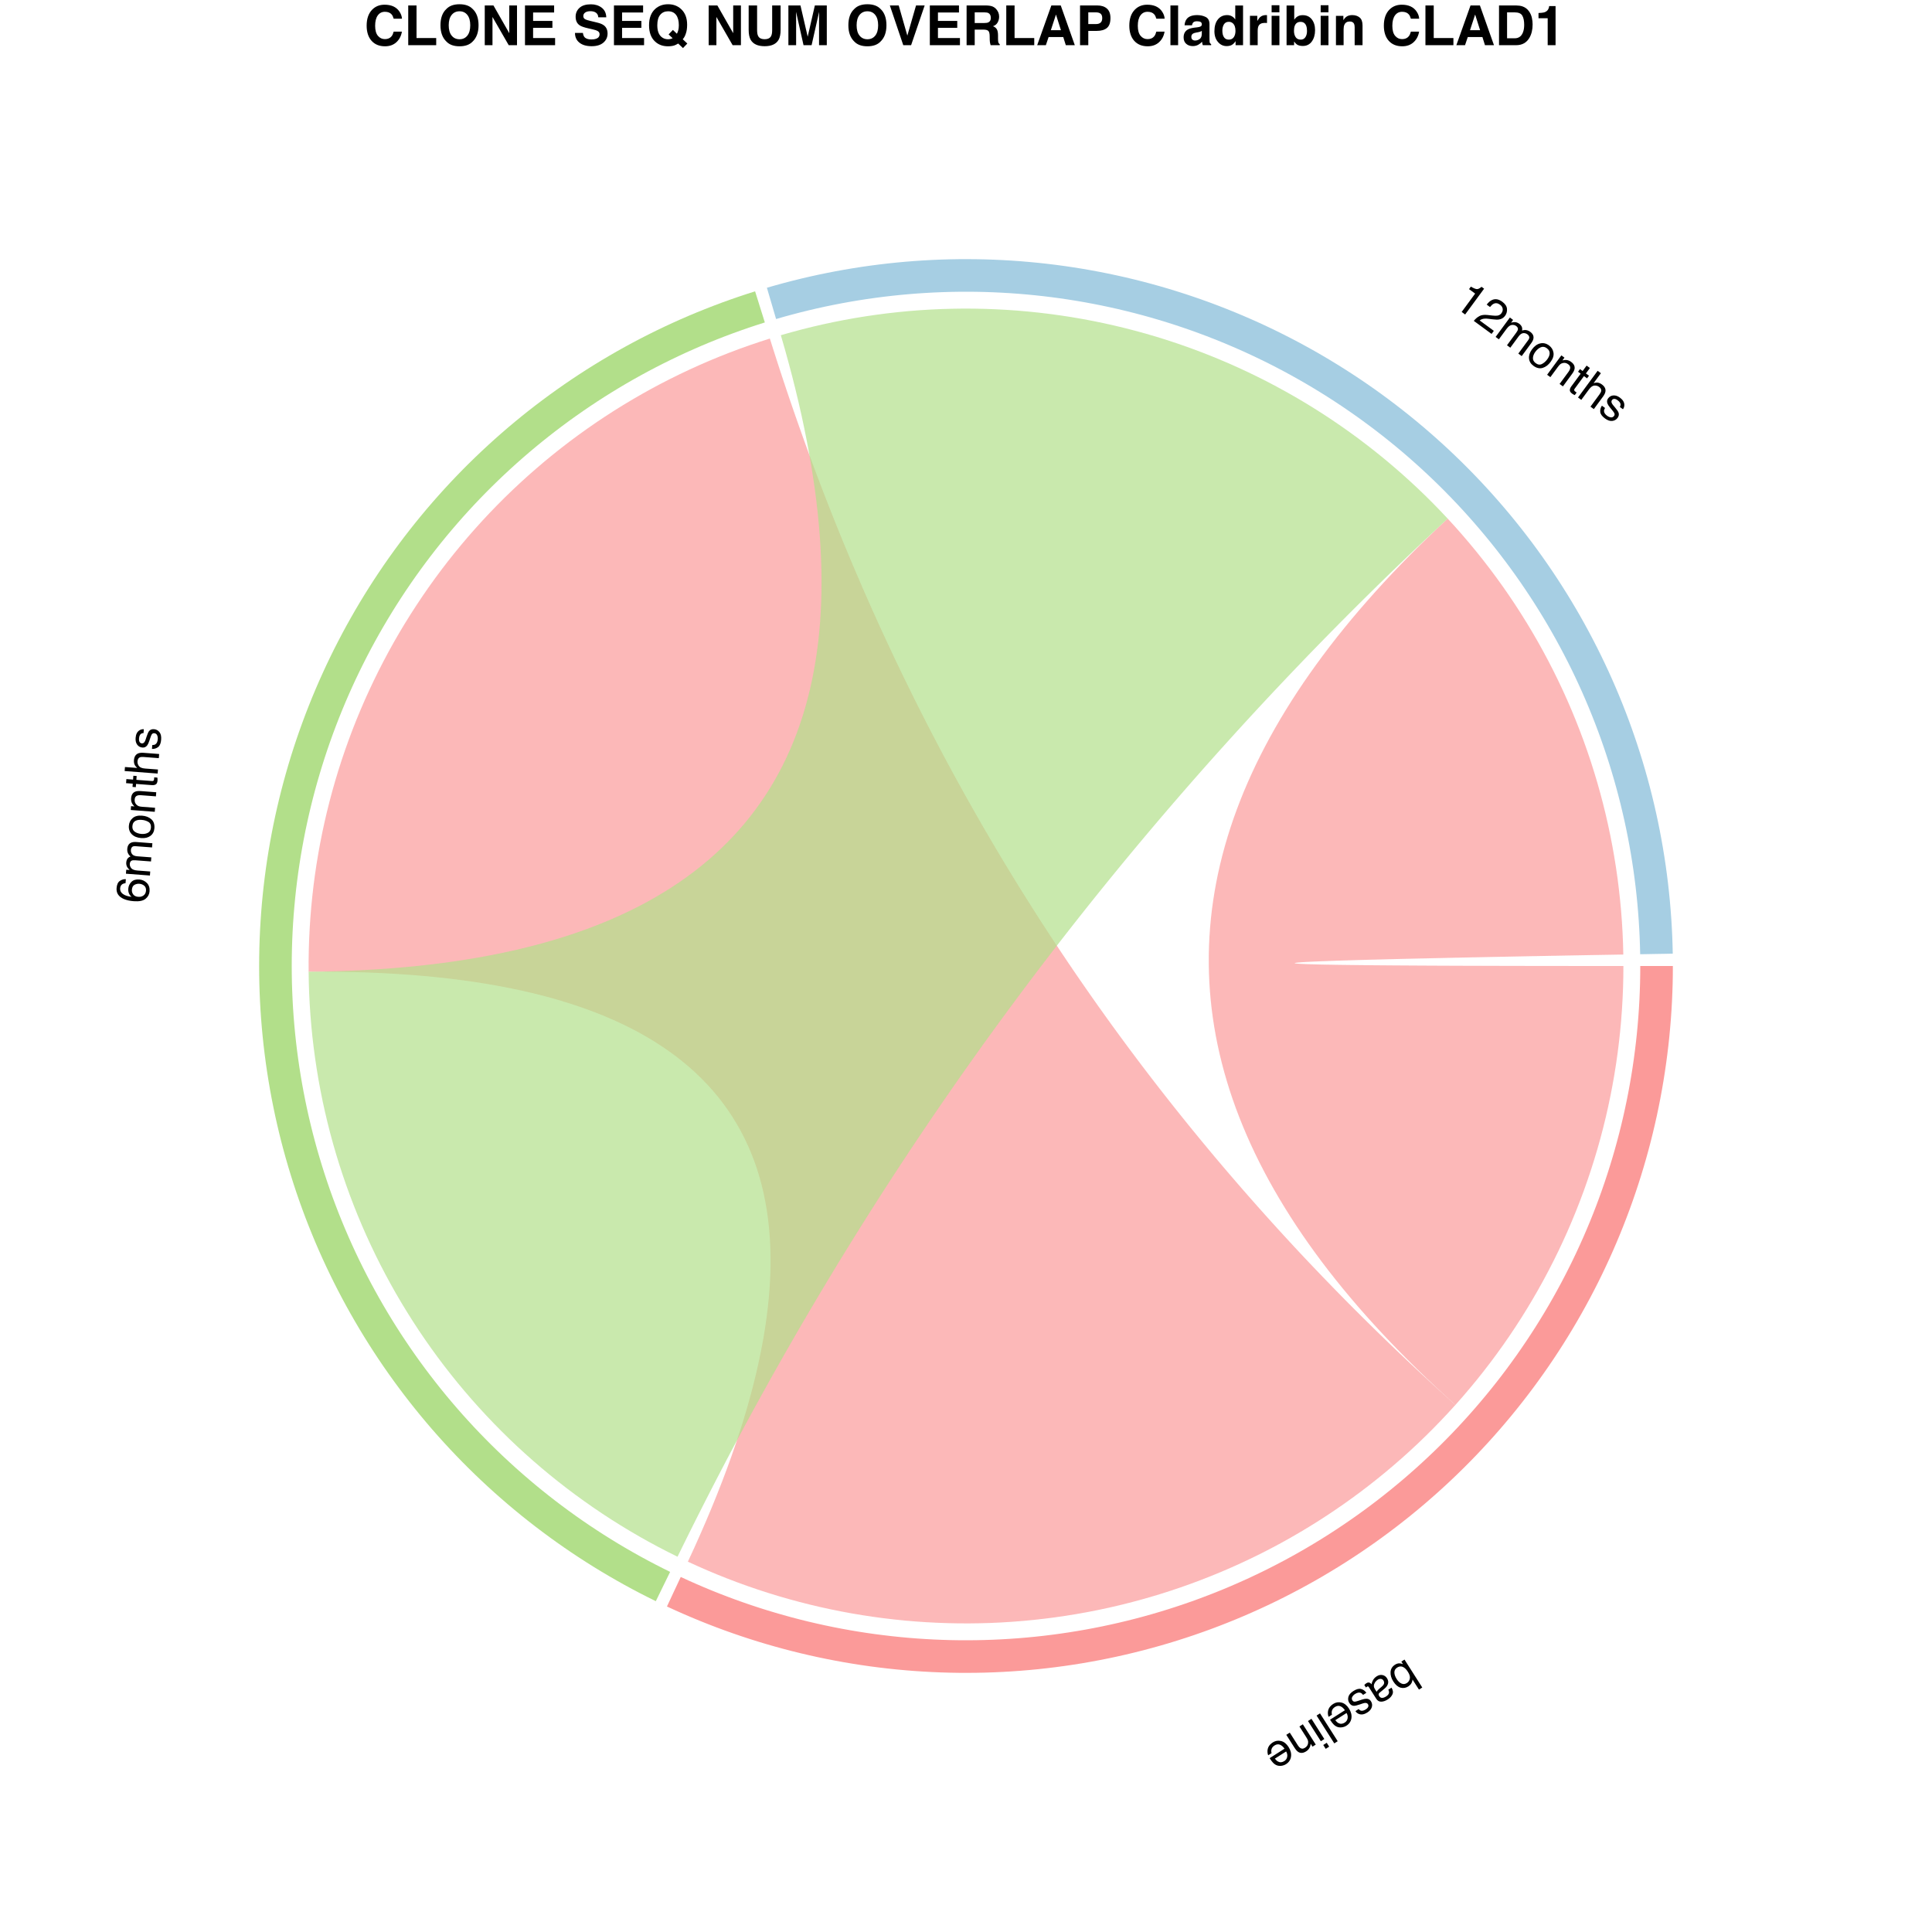 <?xml version="1.0" encoding="UTF-8"?>
<svg xmlns="http://www.w3.org/2000/svg" xmlns:xlink="http://www.w3.org/1999/xlink" width="504pt" height="504pt" viewBox="0 0 504 504" version="1.1">
<defs>
<g>
<symbol overflow="visible" id="glyph0-0">
<path style="stroke:none;" d="M -0.328 0.207 L 4.297 7.469 L -1.465 11.137 L -6.09 3.879 Z M -4.602 4.207 L -1.137 9.648 L 2.809 7.137 L -0.656 1.695 Z M -4.602 4.207 "/>
</symbol>
<symbol overflow="visible" id="glyph0-1">
<path style="stroke:none;" d="M 4.055 7.656 L 3.191 8.207 L 1.512 5.574 C 1.48 5.949 1.371 6.293 1.188 6.598 C 1 6.902 0.75 7.156 0.434 7.359 C -0.227 7.777 -0.902 7.891 -1.602 7.699 C -2.301 7.508 -2.934 6.969 -3.496 6.086 C -4.027 5.25 -4.266 4.426 -4.215 3.613 C -4.16 2.801 -3.777 2.168 -3.059 1.711 C -2.656 1.453 -2.254 1.336 -1.855 1.355 C -1.617 1.363 -1.32 1.438 -0.973 1.57 L -1.402 0.895 L -0.582 0.371 Z M -2.504 2.461 C -2.984 2.77 -3.223 3.188 -3.219 3.723 C -3.215 4.258 -3.012 4.836 -2.613 5.465 C -2.258 6.02 -1.844 6.406 -1.375 6.621 C -0.902 6.832 -0.434 6.793 0.031 6.496 C 0.438 6.238 0.695 5.863 0.809 5.367 C 0.922 4.875 0.762 4.281 0.324 3.594 C 0.008 3.098 -0.312 2.734 -0.637 2.504 C -1.242 2.07 -1.863 2.055 -2.504 2.461 Z M -2.504 2.461 "/>
</symbol>
<symbol overflow="visible" id="glyph0-2">
<path style="stroke:none;" d="M -0.438 2.258 C -0.602 2 -0.824 1.859 -1.105 1.828 C -1.387 1.801 -1.66 1.867 -1.914 2.031 C -2.227 2.23 -2.484 2.496 -2.688 2.828 C -3.027 3.383 -3.023 3.934 -2.676 4.48 L -2.219 5.199 C -2.156 5.059 -2.051 4.914 -1.91 4.758 C -1.766 4.602 -1.621 4.465 -1.469 4.34 L -0.973 3.926 C -0.676 3.676 -0.477 3.457 -0.375 3.262 C -0.199 2.934 -0.223 2.598 -0.438 2.258 Z M -1.445 5.43 C -1.633 5.586 -1.715 5.758 -1.695 5.949 C -1.684 6.051 -1.629 6.18 -1.535 6.328 C -1.344 6.629 -1.094 6.781 -0.793 6.781 C -0.488 6.781 -0.137 6.652 0.266 6.395 C 0.73 6.098 0.98 5.766 1.016 5.391 C 1.035 5.184 0.977 4.93 0.832 4.637 L 1.664 4.109 C 2.062 4.773 2.141 5.359 1.895 5.875 C 1.652 6.391 1.262 6.816 0.723 7.16 C 0.102 7.555 -0.48 7.758 -1.02 7.77 C -1.555 7.777 -1.984 7.531 -2.305 7.031 L -4.246 3.98 C -4.305 3.887 -4.371 3.828 -4.441 3.793 C -4.516 3.762 -4.613 3.785 -4.738 3.863 C -4.777 3.887 -4.82 3.918 -4.863 3.957 C -4.91 3.992 -4.961 4.031 -5.008 4.078 L -5.43 3.422 C -5.316 3.293 -5.227 3.203 -5.16 3.145 C -5.094 3.09 -4.996 3.023 -4.871 2.941 C -4.566 2.746 -4.273 2.715 -3.996 2.844 C -3.852 2.914 -3.695 3.043 -3.531 3.234 C -3.5 2.883 -3.371 2.512 -3.145 2.121 C -2.918 1.73 -2.598 1.402 -2.188 1.145 C -1.699 0.832 -1.203 0.727 -0.699 0.824 C -0.199 0.926 0.195 1.199 0.48 1.648 C 0.793 2.137 0.879 2.617 0.746 3.082 C 0.613 3.547 0.316 3.969 -0.141 4.348 Z M -1.445 5.43 "/>
</symbol>
<symbol overflow="visible" id="glyph0-3">
<path style="stroke:none;" d="M -0.125 2.414 C -0.34 2.133 -0.559 1.953 -0.781 1.871 C -1.188 1.727 -1.668 1.832 -2.223 2.184 C -2.551 2.395 -2.793 2.652 -2.953 2.953 C -3.113 3.258 -3.098 3.559 -2.906 3.859 C -2.762 4.086 -2.551 4.195 -2.273 4.184 C -2.098 4.176 -1.793 4.098 -1.352 3.953 L -0.531 3.68 C -0.008 3.504 0.402 3.418 0.707 3.422 C 1.242 3.418 1.645 3.629 1.914 4.055 C 2.234 4.555 2.312 5.074 2.148 5.613 C 1.984 6.152 1.598 6.617 0.988 7.004 C 0.191 7.512 -0.535 7.645 -1.184 7.402 C -1.594 7.246 -1.906 6.996 -2.117 6.648 L -1.277 6.113 C -1.133 6.305 -0.945 6.441 -0.715 6.527 C -0.359 6.629 0.066 6.52 0.57 6.199 C 0.906 5.984 1.121 5.762 1.211 5.52 C 1.305 5.281 1.281 5.059 1.148 4.848 C 1 4.617 0.77 4.504 0.453 4.512 C 0.27 4.512 0.031 4.562 -0.266 4.664 L -0.945 4.895 C -1.684 5.148 -2.207 5.27 -2.52 5.266 C -3.008 5.258 -3.41 5.008 -3.719 4.523 C -4.02 4.051 -4.102 3.531 -3.961 2.961 C -3.82 2.391 -3.387 1.871 -2.656 1.406 C -1.867 0.906 -1.195 0.727 -0.641 0.875 C -0.086 1.023 0.371 1.355 0.73 1.867 Z M -0.125 2.414 "/>
</symbol>
<symbol overflow="visible" id="glyph0-4">
<path style="stroke:none;" d="M 0.59 7.23 C 0.215 7.469 -0.207 7.613 -0.672 7.664 C -1.137 7.711 -1.551 7.652 -1.914 7.492 C -2.262 7.336 -2.578 7.102 -2.863 6.781 C -3.07 6.57 -3.344 6.199 -3.684 5.668 L 0.195 3.195 C -0.164 2.668 -0.566 2.32 -1.008 2.145 C -1.453 1.973 -1.922 2.043 -2.422 2.359 C -2.887 2.656 -3.16 3.047 -3.242 3.527 C -3.285 3.809 -3.266 4.086 -3.184 4.359 L -4.059 4.918 C -4.16 4.707 -4.219 4.441 -4.242 4.121 C -4.266 3.801 -4.242 3.512 -4.176 3.258 C -4.074 2.82 -3.855 2.43 -3.516 2.086 C -3.336 1.895 -3.109 1.715 -2.84 1.543 C -2.18 1.125 -1.469 1.008 -0.703 1.195 C 0.059 1.383 0.715 1.91 1.266 2.773 C 1.805 3.621 2.016 4.461 1.891 5.285 C 1.77 6.109 1.332 6.758 0.59 7.23 Z M -2.32 5.793 C -2.039 6.156 -1.758 6.41 -1.48 6.555 C -0.965 6.828 -0.422 6.785 0.148 6.422 C 0.559 6.16 0.809 5.793 0.895 5.324 C 0.984 4.852 0.895 4.383 0.621 3.918 Z M -2.32 5.793 "/>
</symbol>
<symbol overflow="visible" id="glyph0-5">
<path style="stroke:none;" d="M 3.945 7.691 L 3.055 8.258 L -1.566 0.996 L -0.676 0.43 Z M 3.945 7.691 "/>
</symbol>
<symbol overflow="visible" id="glyph0-6">
<path style="stroke:none;" d="M 2.703 5.684 L 1.797 6.262 L -1.559 0.992 L -0.652 0.414 Z M 3.969 7.676 L 3.066 8.25 L 2.426 7.242 L 3.328 6.668 Z M 3.969 7.676 "/>
</symbol>
<symbol overflow="visible" id="glyph0-7">
<path style="stroke:none;" d="M 2.719 5.707 L 1.871 6.246 L 1.395 5.496 C 1.34 5.965 1.219 6.355 1.023 6.668 C 0.828 6.984 0.562 7.25 0.219 7.469 C -0.531 7.945 -1.207 8.008 -1.805 7.652 C -2.133 7.457 -2.465 7.094 -2.805 6.559 L -4.969 3.164 L -4.062 2.586 L -1.938 5.922 C -1.734 6.246 -1.52 6.477 -1.297 6.613 C -0.93 6.84 -0.539 6.824 -0.125 6.559 C 0.086 6.426 0.246 6.293 0.355 6.164 C 0.551 5.938 0.676 5.656 0.719 5.32 C 0.758 5.051 0.738 4.809 0.664 4.594 C 0.59 4.379 0.445 4.102 0.223 3.754 L -1.543 0.98 L -0.652 0.414 Z M 2.719 5.707 "/>
</symbol>
<symbol overflow="visible" id="glyph1-0">
<path style="stroke:none;" d="M 0.027 -0.387 L -8.555 -1.035 L -8.039 -7.848 L 0.547 -7.199 Z M -0.609 -6.203 L -7.043 -6.691 L -7.398 -2.031 L -0.965 -1.543 Z M -0.609 -6.203 "/>
</symbol>
<symbol overflow="visible" id="glyph1-1">
<path style="stroke:none;" d="M -8.137 -4.137 C -8.066 -5.07 -7.773 -5.703 -7.262 -6.035 C -6.75 -6.367 -6.234 -6.512 -5.719 -6.473 L -5.801 -5.434 C -6.137 -5.398 -6.402 -5.316 -6.598 -5.195 C -6.969 -4.969 -7.172 -4.598 -7.211 -4.086 C -7.258 -3.496 -7.02 -3.008 -6.504 -2.621 C -5.988 -2.234 -5.223 -1.98 -4.215 -1.863 C -4.551 -2.133 -4.789 -2.457 -4.938 -2.836 C -5.07 -3.184 -5.117 -3.562 -5.086 -3.977 C -5.035 -4.676 -4.762 -5.273 -4.277 -5.758 C -3.789 -6.246 -3.102 -6.457 -2.211 -6.391 C -1.453 -6.332 -0.801 -6.035 -0.25 -5.496 C 0.297 -4.957 0.539 -4.23 0.469 -3.312 C 0.41 -2.531 0.062 -1.879 -0.574 -1.355 C -1.211 -0.832 -2.234 -0.621 -3.641 -0.727 C -4.68 -0.805 -5.555 -1 -6.258 -1.309 C -7.609 -1.902 -8.234 -2.844 -8.137 -4.137 Z M -0.461 -3.477 C -0.418 -4.031 -0.57 -4.461 -0.922 -4.762 C -1.273 -5.066 -1.703 -5.234 -2.211 -5.273 C -2.637 -5.305 -3.055 -5.215 -3.461 -5 C -3.867 -4.781 -4.094 -4.352 -4.145 -3.703 C -4.18 -3.254 -4.059 -2.844 -3.785 -2.48 C -3.512 -2.117 -3.07 -1.914 -2.469 -1.867 C -1.938 -1.828 -1.48 -1.949 -1.098 -2.23 C -0.715 -2.512 -0.5 -2.93 -0.461 -3.477 Z M -0.461 -3.477 "/>
</symbol>
<symbol overflow="visible" id="glyph1-2">
<path style="stroke:none;" d="M -6.199 -1.246 L -6.121 -2.285 L -5.23 -2.219 C -5.52 -2.492 -5.727 -2.734 -5.852 -2.945 C -6.062 -3.312 -6.152 -3.715 -6.121 -4.152 C -6.082 -4.652 -5.93 -5.043 -5.66 -5.328 C -5.508 -5.488 -5.289 -5.629 -5.004 -5.75 C -5.32 -6.008 -5.551 -6.301 -5.688 -6.629 C -5.824 -6.957 -5.879 -7.32 -5.852 -7.711 C -5.785 -8.555 -5.438 -9.102 -4.809 -9.359 C -4.469 -9.5 -4.023 -9.547 -3.469 -9.508 L 0.695 -9.191 L 0.613 -8.098 L -3.734 -8.426 C -4.148 -8.457 -4.445 -8.375 -4.617 -8.18 C -4.789 -7.984 -4.883 -7.734 -4.906 -7.434 C -4.938 -7.023 -4.828 -6.656 -4.574 -6.336 C -4.32 -6.02 -3.867 -5.836 -3.223 -5.785 L 0.418 -5.508 L 0.336 -4.441 L -3.746 -4.75 C -4.172 -4.781 -4.484 -4.754 -4.688 -4.668 C -4.992 -4.531 -5.16 -4.242 -5.195 -3.809 C -5.223 -3.41 -5.098 -3.039 -4.816 -2.688 C -4.531 -2.34 -3.988 -2.137 -3.18 -2.074 L 0.137 -1.824 L 0.059 -0.77 Z M -6.199 -1.246 "/>
</symbol>
<symbol overflow="visible" id="glyph1-3">
<path style="stroke:none;" d="M -0.43 -3.305 C -0.379 -4.004 -0.605 -4.5 -1.113 -4.801 C -1.621 -5.098 -2.199 -5.273 -2.848 -5.32 C -3.43 -5.367 -3.914 -5.309 -4.293 -5.148 C -4.891 -4.898 -5.219 -4.41 -5.273 -3.684 C -5.324 -3.043 -5.113 -2.555 -4.645 -2.227 C -4.176 -1.898 -3.594 -1.707 -2.902 -1.652 C -2.234 -1.602 -1.668 -1.707 -1.203 -1.965 C -0.738 -2.223 -0.48 -2.672 -0.43 -3.305 Z M -6.188 -3.785 C -6.129 -4.59 -5.809 -5.25 -5.227 -5.766 C -4.648 -6.281 -3.836 -6.5 -2.793 -6.422 C -1.785 -6.348 -0.969 -6.039 -0.348 -5.496 C 0.273 -4.957 0.547 -4.172 0.469 -3.137 C 0.402 -2.277 0.059 -1.617 -0.562 -1.152 C -1.184 -0.691 -1.984 -0.496 -2.965 -0.57 C -4.016 -0.652 -4.836 -0.98 -5.418 -1.562 C -6 -2.145 -6.258 -2.883 -6.188 -3.785 Z M -6.188 -3.785 "/>
</symbol>
<symbol overflow="visible" id="glyph1-4">
<path style="stroke:none;" d="M -6.199 -1.246 L -6.125 -2.246 L -5.234 -2.176 C -5.578 -2.5 -5.816 -2.836 -5.953 -3.176 C -6.086 -3.52 -6.141 -3.895 -6.109 -4.301 C -6.043 -5.188 -5.688 -5.766 -5.043 -6.027 C -4.691 -6.176 -4.199 -6.223 -3.57 -6.176 L 0.445 -5.871 L 0.363 -4.801 L -3.578 -5.102 C -3.961 -5.129 -4.273 -5.098 -4.516 -5.004 C -4.918 -4.844 -5.141 -4.52 -5.176 -4.031 C -5.195 -3.781 -5.188 -3.574 -5.148 -3.41 C -5.086 -3.117 -4.93 -2.852 -4.691 -2.613 C -4.496 -2.422 -4.293 -2.289 -4.078 -2.223 C -3.863 -2.152 -3.547 -2.102 -3.141 -2.07 L 0.137 -1.824 L 0.059 -0.77 Z M -6.199 -1.246 "/>
</symbol>
<symbol overflow="visible" id="glyph1-5">
<path style="stroke:none;" d="M -7.93 -1.59 L -7.848 -2.652 L -6.102 -2.52 L -6.027 -3.52 L -5.168 -3.453 L -5.242 -2.453 L -1.16 -2.145 C -0.941 -2.129 -0.789 -2.191 -0.703 -2.332 C -0.656 -2.41 -0.625 -2.547 -0.609 -2.738 C -0.605 -2.789 -0.602 -2.844 -0.602 -2.902 C -0.598 -2.961 -0.598 -3.027 -0.598 -3.105 L 0.23 -3.043 C 0.258 -2.922 0.273 -2.793 0.277 -2.66 C 0.285 -2.531 0.281 -2.387 0.27 -2.234 C 0.23 -1.746 0.082 -1.422 -0.184 -1.266 C -0.449 -1.109 -0.781 -1.047 -1.184 -1.078 L -5.324 -1.391 L -5.387 -0.543 L -6.246 -0.609 L -6.184 -1.457 Z M -7.93 -1.59 "/>
</symbol>
<symbol overflow="visible" id="glyph1-6">
<path style="stroke:none;" d="M -8.555 -1.426 L -8.473 -2.477 L -5.273 -2.234 C -5.57 -2.508 -5.773 -2.746 -5.887 -2.957 C -6.082 -3.312 -6.164 -3.742 -6.125 -4.25 C -6.055 -5.156 -5.691 -5.746 -5.031 -6.023 C -4.672 -6.172 -4.184 -6.223 -3.57 -6.176 L 0.445 -5.871 L 0.363 -4.789 L -3.582 -5.09 C -4.039 -5.125 -4.383 -5.094 -4.605 -4.992 C -4.961 -4.828 -5.16 -4.48 -5.199 -3.957 C -5.234 -3.52 -5.113 -3.113 -4.84 -2.734 C -4.566 -2.359 -4.016 -2.137 -3.18 -2.074 L 0.137 -1.824 L 0.059 -0.77 Z M -8.555 -1.426 "/>
</symbol>
<symbol overflow="visible" id="glyph1-7">
<path style="stroke:none;" d="M -1.855 -1.547 C -1.504 -1.551 -1.23 -1.617 -1.031 -1.746 C -0.672 -1.984 -0.469 -2.434 -0.418 -3.086 C -0.387 -3.477 -0.449 -3.824 -0.594 -4.137 C -0.742 -4.445 -0.992 -4.613 -1.348 -4.637 C -1.617 -4.66 -1.828 -4.555 -1.988 -4.328 C -2.086 -4.184 -2.207 -3.891 -2.352 -3.453 L -2.629 -2.633 C -2.801 -2.109 -2.977 -1.727 -3.16 -1.484 C -3.48 -1.055 -3.891 -0.859 -4.391 -0.898 C -4.984 -0.941 -5.445 -1.191 -5.781 -1.645 C -6.113 -2.098 -6.254 -2.688 -6.199 -3.406 C -6.129 -4.352 -5.801 -5.008 -5.215 -5.383 C -4.844 -5.617 -4.457 -5.715 -4.055 -5.68 L -4.129 -4.684 C -4.367 -4.684 -4.59 -4.617 -4.797 -4.484 C -5.09 -4.262 -5.262 -3.855 -5.305 -3.258 C -5.336 -2.859 -5.281 -2.555 -5.148 -2.34 C -5.012 -2.121 -4.816 -2.004 -4.566 -1.984 C -4.293 -1.965 -4.066 -2.082 -3.883 -2.34 C -3.773 -2.488 -3.672 -2.711 -3.574 -3.008 L -3.352 -3.691 C -3.109 -4.434 -2.895 -4.926 -2.703 -5.172 C -2.406 -5.559 -1.969 -5.73 -1.391 -5.688 C -0.832 -5.645 -0.367 -5.398 0.004 -4.945 C 0.379 -4.492 0.531 -3.832 0.465 -2.969 C 0.395 -2.035 0.133 -1.395 -0.316 -1.039 C -0.77 -0.684 -1.309 -0.516 -1.934 -0.535 Z M -1.855 -1.547 "/>
</symbol>
<symbol overflow="visible" id="glyph2-0">
<path style="stroke:none;" d="M 0.312 0.23 L 5.41 -6.707 L 10.914 -2.66 L 5.816 4.277 Z M 5.586 2.77 L 9.406 -2.43 L 5.641 -5.199 L 1.82 0 Z M 5.586 2.77 "/>
</symbol>
<symbol overflow="visible" id="glyph2-1">
<path style="stroke:none;" d="M 4.445 -4.105 L 4.922 -4.758 C 5.582 -4.367 6.082 -4.152 6.43 -4.113 C 6.773 -4.074 7.199 -4.273 7.703 -4.707 L 8.371 -4.215 L 3.422 2.516 L 2.516 1.852 L 6.035 -2.938 Z M 4.445 -4.105 "/>
</symbol>
<symbol overflow="visible" id="glyph2-2">
<path style="stroke:none;" d="M 0.301 0.223 C 0.762 -0.336 1.254 -0.754 1.781 -1.031 C 2.309 -1.309 3.004 -1.402 3.871 -1.309 L 5.16 -1.164 C 5.742 -1.102 6.176 -1.094 6.461 -1.141 C 6.91 -1.211 7.258 -1.418 7.508 -1.754 C 7.797 -2.148 7.906 -2.547 7.84 -2.949 C 7.773 -3.355 7.547 -3.703 7.152 -3.992 C 6.57 -4.422 6.004 -4.496 5.457 -4.219 C 5.164 -4.07 4.859 -3.793 4.539 -3.383 L 3.676 -4.02 C 4.117 -4.602 4.578 -5 5.059 -5.219 C 5.906 -5.602 6.797 -5.453 7.73 -4.77 C 8.504 -4.199 8.918 -3.574 8.965 -2.891 C 9.016 -2.211 8.852 -1.613 8.473 -1.102 C 8.074 -0.559 7.547 -0.238 6.883 -0.133 C 6.5 -0.07 5.902 -0.09 5.102 -0.191 L 4.191 -0.309 C 3.758 -0.367 3.395 -0.383 3.105 -0.355 C 2.59 -0.312 2.168 -0.156 1.84 0.117 L 5.531 2.832 L 4.941 3.633 Z M 0.301 0.223 "/>
</symbol>
<symbol overflow="visible" id="glyph2-3">
<path style="stroke:none;" d="M 4.34 -4.598 L 5.18 -3.98 L 4.652 -3.262 C 5.035 -3.363 5.352 -3.41 5.602 -3.402 C 6.023 -3.391 6.41 -3.25 6.766 -2.988 C 7.168 -2.691 7.418 -2.355 7.52 -1.977 C 7.574 -1.762 7.578 -1.504 7.527 -1.199 C 7.918 -1.332 8.285 -1.367 8.637 -1.312 C 8.988 -1.254 9.32 -1.109 9.641 -0.875 C 10.32 -0.375 10.602 0.207 10.488 0.879 C 10.426 1.242 10.23 1.645 9.902 2.094 L 7.426 5.461 L 6.543 4.809 L 9.125 1.297 C 9.371 0.961 9.457 0.668 9.383 0.418 C 9.309 0.168 9.148 -0.047 8.906 -0.223 C 8.57 -0.469 8.203 -0.566 7.797 -0.523 C 7.391 -0.477 7 -0.191 6.613 0.332 L 4.453 3.273 L 3.59 2.637 L 6.016 -0.664 C 6.266 -1.008 6.41 -1.285 6.441 -1.504 C 6.488 -1.836 6.332 -2.129 5.98 -2.387 C 5.66 -2.625 5.277 -2.715 4.832 -2.66 C 4.387 -2.605 3.922 -2.25 3.445 -1.598 L 1.473 1.082 L 0.625 0.457 Z M 4.34 -4.598 "/>
</symbol>
<symbol overflow="visible" id="glyph2-4">
<path style="stroke:none;" d="M 3.031 1.387 C 3.594 1.801 4.137 1.871 4.66 1.598 C 5.184 1.324 5.637 0.926 6.023 0.406 C 6.371 -0.066 6.574 -0.508 6.641 -0.914 C 6.746 -1.555 6.504 -2.09 5.918 -2.52 C 5.398 -2.902 4.875 -2.984 4.348 -2.758 C 3.82 -2.535 3.352 -2.145 2.938 -1.586 C 2.543 -1.047 2.332 -0.512 2.305 0.02 C 2.277 0.555 2.52 1.008 3.031 1.387 Z M 6.488 -3.246 C 7.141 -2.766 7.531 -2.145 7.66 -1.379 C 7.793 -0.613 7.547 0.191 6.926 1.035 C 6.328 1.848 5.633 2.375 4.848 2.617 C 4.059 2.859 3.246 2.672 2.414 2.059 C 1.719 1.547 1.34 0.906 1.277 0.133 C 1.215 -0.637 1.473 -1.418 2.055 -2.211 C 2.68 -3.062 3.395 -3.582 4.195 -3.766 C 4.996 -3.953 5.762 -3.781 6.488 -3.246 Z M 6.488 -3.246 "/>
</symbol>
<symbol overflow="visible" id="glyph2-5">
<path style="stroke:none;" d="M 4.34 -4.598 L 5.148 -4.004 L 4.621 -3.285 C 5.078 -3.406 5.484 -3.434 5.848 -3.367 C 6.211 -3.297 6.555 -3.145 6.883 -2.902 C 7.602 -2.375 7.902 -1.77 7.785 -1.082 C 7.723 -0.707 7.504 -0.266 7.129 0.246 L 4.746 3.488 L 3.879 2.852 L 6.223 -0.332 C 6.449 -0.641 6.586 -0.926 6.633 -1.18 C 6.715 -1.605 6.559 -1.965 6.16 -2.258 C 5.957 -2.406 5.777 -2.504 5.621 -2.559 C 5.336 -2.66 5.027 -2.672 4.699 -2.594 C 4.438 -2.531 4.219 -2.43 4.043 -2.281 C 3.871 -2.133 3.664 -1.895 3.418 -1.566 L 1.473 1.082 L 0.625 0.457 Z M 4.34 -4.598 "/>
</symbol>
<symbol overflow="visible" id="glyph2-6">
<path style="stroke:none;" d="M 5.547 -5.883 L 6.406 -5.254 L 5.371 -3.84 L 6.176 -3.25 L 5.668 -2.555 L 4.859 -3.148 L 2.434 0.152 C 2.305 0.328 2.277 0.492 2.352 0.637 C 2.395 0.723 2.492 0.82 2.645 0.934 C 2.684 0.965 2.73 0.996 2.777 1.027 C 2.828 1.062 2.887 1.098 2.953 1.137 L 2.461 1.809 C 2.34 1.766 2.227 1.711 2.109 1.645 C 1.996 1.582 1.875 1.504 1.754 1.414 C 1.355 1.121 1.164 0.82 1.172 0.516 C 1.18 0.207 1.301 -0.109 1.539 -0.434 L 4 -3.777 L 3.316 -4.281 L 3.824 -4.977 L 4.512 -4.473 Z M 5.547 -5.883 "/>
</symbol>
<symbol overflow="visible" id="glyph2-7">
<path style="stroke:none;" d="M 5.738 -6.5 L 6.59 -5.875 L 4.688 -3.289 C 5.074 -3.395 5.387 -3.441 5.625 -3.43 C 6.031 -3.406 6.438 -3.246 6.848 -2.945 C 7.582 -2.406 7.891 -1.781 7.773 -1.078 C 7.711 -0.695 7.496 -0.254 7.129 0.246 L 4.746 3.488 L 3.871 2.848 L 6.215 -0.34 C 6.488 -0.711 6.641 -1.02 6.672 -1.262 C 6.723 -1.652 6.535 -2.004 6.109 -2.316 C 5.758 -2.574 5.348 -2.688 4.883 -2.656 C 4.418 -2.625 3.938 -2.273 3.445 -1.598 L 1.473 1.082 L 0.625 0.457 Z M 5.738 -6.5 "/>
</symbol>
<symbol overflow="visible" id="glyph2-8">
<path style="stroke:none;" d="M 2.293 -0.758 C 2.109 -0.457 2.023 -0.188 2.027 0.051 C 2.039 0.48 2.312 0.891 2.84 1.281 C 3.156 1.512 3.48 1.648 3.82 1.688 C 4.16 1.727 4.438 1.602 4.648 1.316 C 4.809 1.098 4.832 0.863 4.723 0.609 C 4.652 0.449 4.469 0.191 4.176 -0.168 L 3.625 -0.836 C 3.273 -1.258 3.043 -1.609 2.934 -1.895 C 2.738 -2.391 2.789 -2.844 3.086 -3.25 C 3.438 -3.727 3.895 -3.988 4.457 -4.031 C 5.02 -4.074 5.594 -3.883 6.176 -3.453 C 6.938 -2.895 7.32 -2.266 7.328 -1.57 C 7.332 -1.133 7.211 -0.754 6.965 -0.43 L 6.16 -1.02 C 6.285 -1.223 6.348 -1.449 6.344 -1.691 C 6.312 -2.059 6.055 -2.422 5.574 -2.773 C 5.254 -3.012 4.965 -3.129 4.711 -3.125 C 4.453 -3.125 4.254 -3.023 4.105 -2.824 C 3.941 -2.602 3.922 -2.348 4.043 -2.055 C 4.109 -1.883 4.242 -1.676 4.445 -1.438 L 4.906 -0.887 C 5.41 -0.289 5.711 0.152 5.816 0.445 C 5.988 0.906 5.902 1.367 5.562 1.832 C 5.23 2.281 4.773 2.547 4.191 2.621 C 3.609 2.699 2.969 2.48 2.27 1.969 C 1.52 1.414 1.109 0.852 1.047 0.281 C 0.984 -0.293 1.129 -0.836 1.477 -1.355 Z M 2.293 -0.758 "/>
</symbol>
<symbol overflow="visible" id="glyph3-0">
<path style="stroke:none;" d="M 1.082 0 L 1.082 -10.363 L 9.43 -10.363 L 9.43 0 Z M 8.137 -1.293 L 8.137 -9.07 L 2.375 -9.07 L 2.375 -1.293 Z M 8.137 -1.293 "/>
</symbol>
<symbol overflow="visible" id="glyph3-1">
<path style="stroke:none;" d="M 0.648 -5.098 C 0.648 -6.906 1.133 -8.301 2.102 -9.281 C 2.945 -10.133 4.02 -10.559 5.324 -10.559 C 7.066 -10.559 8.34 -9.988 9.148 -8.844 C 9.594 -8.203 9.832 -7.559 9.863 -6.91 L 7.699 -6.91 C 7.559 -7.406 7.379 -7.785 7.156 -8.035 C 6.762 -8.484 6.18 -8.711 5.406 -8.711 C 4.621 -8.711 4 -8.395 3.543 -7.758 C 3.09 -7.125 2.863 -6.227 2.863 -5.062 C 2.863 -3.898 3.102 -3.027 3.582 -2.449 C 4.062 -1.871 4.672 -1.582 5.414 -1.582 C 6.172 -1.582 6.754 -1.832 7.152 -2.328 C 7.371 -2.594 7.555 -2.996 7.699 -3.531 L 9.844 -3.531 C 9.656 -2.402 9.176 -1.48 8.406 -0.773 C 7.633 -0.066 6.648 0.289 5.441 0.289 C 3.953 0.289 2.781 -0.191 1.926 -1.145 C 1.074 -2.105 0.648 -3.426 0.648 -5.098 Z M 0.648 -5.098 "/>
</symbol>
<symbol overflow="visible" id="glyph3-2">
<path style="stroke:none;" d="M 1.098 -10.363 L 3.262 -10.363 L 3.262 -1.863 L 8.395 -1.863 L 8.395 0 L 1.098 0 Z M 1.098 -10.363 "/>
</symbol>
<symbol overflow="visible" id="glyph3-3">
<path style="stroke:none;" d="M 5.68 -1.547 C 6.539 -1.547 7.219 -1.863 7.723 -2.496 C 8.227 -3.129 8.48 -4.027 8.48 -5.195 C 8.48 -6.359 8.227 -7.258 7.723 -7.891 C 7.219 -8.527 6.539 -8.844 5.68 -8.844 C 4.824 -8.844 4.141 -8.527 3.629 -7.895 C 3.117 -7.262 2.863 -6.363 2.863 -5.195 C 2.863 -4.027 3.117 -3.129 3.629 -2.496 C 4.141 -1.863 4.824 -1.547 5.68 -1.547 Z M 10.645 -5.195 C 10.645 -3.336 10.121 -1.91 9.078 -0.922 C 8.293 -0.113 7.164 0.289 5.68 0.289 C 4.199 0.289 3.066 -0.113 2.285 -0.922 C 1.234 -1.91 0.711 -3.336 0.711 -5.195 C 0.711 -7.094 1.234 -8.52 2.285 -9.473 C 3.066 -10.277 4.199 -10.68 5.68 -10.68 C 7.16 -10.68 8.293 -10.277 9.078 -9.473 C 10.121 -8.52 10.645 -7.094 10.645 -5.195 Z M 10.645 -5.195 "/>
</symbol>
<symbol overflow="visible" id="glyph3-4">
<path style="stroke:none;" d="M 1.062 -10.363 L 3.332 -10.363 L 7.461 -3.129 L 7.461 -10.363 L 9.477 -10.363 L 9.477 0 L 7.312 0 L 3.078 -7.363 L 3.078 0 L 1.062 0 Z M 1.062 -10.363 "/>
</symbol>
<symbol overflow="visible" id="glyph3-5">
<path style="stroke:none;" d="M 8.762 -8.527 L 3.277 -8.527 L 3.277 -6.328 L 8.312 -6.328 L 8.312 -4.527 L 3.277 -4.527 L 3.277 -1.863 L 9.016 -1.863 L 9.016 0 L 1.16 0 L 1.16 -10.363 L 8.762 -10.363 Z M 8.762 -8.527 "/>
</symbol>
<symbol overflow="visible" id="glyph3-6">
<g>
</g>
</symbol>
<symbol overflow="visible" id="glyph3-7">
<path style="stroke:none;" d="M 2.664 -3.199 C 2.73 -2.727 2.859 -2.371 3.051 -2.137 C 3.402 -1.711 4.004 -1.496 4.859 -1.496 C 5.371 -1.496 5.785 -1.555 6.102 -1.668 C 6.707 -1.883 7.012 -2.281 7.012 -2.867 C 7.012 -3.211 6.859 -3.477 6.559 -3.664 C 6.258 -3.848 5.789 -4.008 5.148 -4.148 L 4.051 -4.395 C 2.973 -4.637 2.227 -4.902 1.812 -5.188 C 1.113 -5.668 0.766 -6.414 0.766 -7.434 C 0.766 -8.359 1.105 -9.133 1.777 -9.746 C 2.453 -10.359 3.445 -10.664 4.754 -10.664 C 5.844 -10.664 6.777 -10.375 7.547 -9.797 C 8.32 -9.219 8.723 -8.379 8.762 -7.277 L 6.68 -7.277 C 6.641 -7.902 6.371 -8.344 5.863 -8.605 C 5.527 -8.777 5.105 -8.867 4.605 -8.867 C 4.047 -8.867 3.602 -8.754 3.27 -8.527 C 2.938 -8.305 2.77 -7.988 2.77 -7.586 C 2.77 -7.215 2.934 -6.941 3.262 -6.758 C 3.473 -6.637 3.922 -6.492 4.613 -6.328 L 6.398 -5.898 C 7.18 -5.711 7.773 -5.461 8.172 -5.148 C 8.789 -4.66 9.098 -3.953 9.098 -3.031 C 9.098 -2.082 8.734 -1.297 8.012 -0.672 C 7.289 -0.047 6.266 0.266 4.941 0.266 C 3.594 0.266 2.531 -0.039 1.758 -0.656 C 0.984 -1.273 0.598 -2.121 0.598 -3.199 Z M 2.664 -3.199 "/>
</symbol>
<symbol overflow="visible" id="glyph3-8">
<path style="stroke:none;" d="M 5.66 -1.547 C 5.91 -1.547 6.148 -1.578 6.379 -1.637 C 6.504 -1.672 6.664 -1.73 6.863 -1.812 L 5.816 -2.812 L 6.934 -3.98 L 7.98 -2.98 C 8.145 -3.32 8.258 -3.613 8.324 -3.867 C 8.426 -4.246 8.48 -4.691 8.48 -5.195 C 8.48 -6.359 8.242 -7.258 7.766 -7.891 C 7.289 -8.527 6.594 -8.844 5.68 -8.844 C 4.824 -8.844 4.141 -8.539 3.629 -7.93 C 3.117 -7.32 2.863 -6.41 2.863 -5.195 C 2.863 -3.777 3.227 -2.758 3.957 -2.145 C 4.43 -1.746 5 -1.547 5.66 -1.547 Z M 10.645 -5.352 C 10.645 -4.426 10.531 -3.652 10.309 -3.031 C 10.125 -2.434 9.855 -1.941 9.5 -1.547 L 10.695 -0.43 L 9.562 0.754 L 8.312 -0.43 C 7.93 -0.199 7.602 -0.039 7.328 0.055 C 6.863 0.211 6.309 0.289 5.66 0.289 C 4.309 0.289 3.195 -0.113 2.312 -0.922 C 1.246 -1.891 0.711 -3.316 0.711 -5.195 C 0.711 -7.09 1.258 -8.523 2.355 -9.492 C 3.25 -10.285 4.363 -10.68 5.695 -10.68 C 7.035 -10.68 8.16 -10.262 9.07 -9.422 C 10.121 -8.453 10.645 -7.094 10.645 -5.352 Z M 10.645 -5.352 "/>
</symbol>
<symbol overflow="visible" id="glyph3-9">
<path style="stroke:none;" d="M 1.098 -10.363 L 3.297 -10.363 L 3.297 -3.992 C 3.297 -3.281 3.383 -2.762 3.551 -2.434 C 3.812 -1.852 4.387 -1.562 5.266 -1.562 C 6.141 -1.562 6.711 -1.852 6.977 -2.434 C 7.145 -2.762 7.227 -3.281 7.227 -3.992 L 7.227 -10.363 L 9.43 -10.363 L 9.43 -3.992 C 9.43 -2.891 9.258 -2.035 8.914 -1.422 C 8.277 -0.297 7.062 0.266 5.266 0.266 C 3.473 0.266 2.254 -0.297 1.609 -1.422 C 1.27 -2.035 1.098 -2.891 1.098 -3.992 Z M 1.098 -10.363 "/>
</symbol>
<symbol overflow="visible" id="glyph3-10">
<path style="stroke:none;" d="M 7.965 -10.363 L 11.082 -10.363 L 11.082 0 L 9.062 0 L 9.062 -7.012 C 9.062 -7.211 9.066 -7.492 9.07 -7.855 C 9.074 -8.219 9.078 -8.5 9.078 -8.699 L 7.117 0 L 5.012 0 L 3.066 -8.699 C 3.066 -8.5 3.066 -8.219 3.074 -7.855 C 3.078 -7.492 3.078 -7.211 3.078 -7.012 L 3.078 0 L 1.062 0 L 1.062 -10.363 L 4.211 -10.363 L 6.098 -2.215 Z M 7.965 -10.363 "/>
</symbol>
<symbol overflow="visible" id="glyph3-11">
<path style="stroke:none;" d="M 7.164 -10.363 L 9.414 -10.363 L 5.879 0 L 3.832 0 L 0.332 -10.363 L 2.645 -10.363 L 4.895 -2.496 Z M 7.164 -10.363 "/>
</symbol>
<symbol overflow="visible" id="glyph3-12">
<path style="stroke:none;" d="M 3.262 -8.562 L 3.262 -5.781 L 5.715 -5.781 C 6.203 -5.781 6.57 -5.836 6.812 -5.949 C 7.242 -6.145 7.461 -6.535 7.461 -7.117 C 7.461 -7.742 7.25 -8.164 6.836 -8.383 C 6.602 -8.504 6.25 -8.562 5.781 -8.562 Z M 6.23 -10.363 C 6.957 -10.348 7.516 -10.262 7.906 -10.098 C 8.297 -9.934 8.629 -9.691 8.902 -9.371 C 9.125 -9.109 9.305 -8.82 9.438 -8.5 C 9.566 -8.18 9.633 -7.82 9.633 -7.41 C 9.633 -6.918 9.508 -6.434 9.262 -5.957 C 9.012 -5.48 8.602 -5.148 8.031 -4.949 C 8.508 -4.758 8.848 -4.484 9.047 -4.129 C 9.246 -3.777 9.344 -3.238 9.344 -2.512 L 9.344 -1.812 C 9.344 -1.34 9.363 -1.02 9.402 -0.852 C 9.457 -0.582 9.59 -0.387 9.793 -0.262 L 9.793 0 L 7.41 0 C 7.344 -0.23 7.297 -0.414 7.27 -0.555 C 7.215 -0.848 7.184 -1.145 7.18 -1.449 L 7.164 -2.41 C 7.156 -3.07 7.035 -3.512 6.801 -3.734 C 6.57 -3.953 6.137 -4.062 5.5 -4.062 L 3.262 -4.062 L 3.262 0 L 1.145 0 L 1.145 -10.363 Z M 6.23 -10.363 "/>
</symbol>
<symbol overflow="visible" id="glyph3-13">
<path style="stroke:none;" d="M 3.93 -3.918 L 6.559 -3.918 L 5.266 -7.996 Z M 4.062 -10.363 L 6.512 -10.363 L 10.18 0 L 7.832 0 L 7.164 -2.129 L 3.348 -2.129 L 2.629 0 L 0.367 0 Z M 4.062 -10.363 "/>
</symbol>
<symbol overflow="visible" id="glyph3-14">
<path style="stroke:none;" d="M 6.934 -7.066 C 6.934 -7.605 6.789 -7.988 6.508 -8.219 C 6.223 -8.449 5.828 -8.562 5.316 -8.562 L 3.297 -8.562 L 3.297 -5.512 L 5.316 -5.512 C 5.828 -5.512 6.223 -5.637 6.508 -5.887 C 6.789 -6.133 6.934 -6.527 6.934 -7.066 Z M 9.078 -7.082 C 9.078 -5.855 8.77 -4.992 8.148 -4.484 C 7.531 -3.98 6.648 -3.727 5.5 -3.727 L 3.297 -3.727 L 3.297 0 L 1.145 0 L 1.145 -10.363 L 5.66 -10.363 C 6.699 -10.363 7.531 -10.098 8.148 -9.562 C 8.766 -9.027 9.078 -8.199 9.078 -7.082 Z M 9.078 -7.082 "/>
</symbol>
<symbol overflow="visible" id="glyph3-15">
<path style="stroke:none;" d="M 2.98 0 L 0.977 0 L 0.977 -10.363 L 2.98 -10.363 Z M 2.98 0 "/>
</symbol>
<symbol overflow="visible" id="glyph3-16">
<path style="stroke:none;" d="M 5.16 -3.727 C 5.035 -3.648 4.906 -3.582 4.777 -3.531 C 4.648 -3.484 4.473 -3.438 4.246 -3.395 L 3.797 -3.312 C 3.375 -3.238 3.074 -3.145 2.891 -3.039 C 2.582 -2.855 2.426 -2.57 2.426 -2.188 C 2.426 -1.844 2.52 -1.598 2.711 -1.445 C 2.902 -1.293 3.133 -1.215 3.402 -1.215 C 3.836 -1.215 4.23 -1.344 4.594 -1.598 C 4.957 -1.852 5.148 -2.312 5.16 -2.98 Z M 3.945 -4.66 C 4.316 -4.707 4.578 -4.766 4.738 -4.836 C 5.023 -4.957 5.168 -5.148 5.168 -5.406 C 5.168 -5.719 5.059 -5.938 4.84 -6.059 C 4.621 -6.176 4.305 -6.238 3.883 -6.238 C 3.41 -6.238 3.074 -6.121 2.875 -5.887 C 2.734 -5.711 2.641 -5.477 2.594 -5.184 L 0.66 -5.184 C 0.703 -5.852 0.891 -6.402 1.223 -6.836 C 1.754 -7.508 2.664 -7.848 3.953 -7.848 C 4.789 -7.848 5.535 -7.68 6.188 -7.348 C 6.84 -7.016 7.164 -6.387 7.164 -5.465 L 7.164 -1.949 C 7.164 -1.703 7.168 -1.41 7.18 -1.062 C 7.191 -0.801 7.234 -0.621 7.297 -0.527 C 7.363 -0.434 7.461 -0.355 7.594 -0.297 L 7.594 0 L 5.414 0 C 5.352 -0.156 5.312 -0.301 5.289 -0.438 C 5.266 -0.574 5.246 -0.727 5.23 -0.898 C 4.953 -0.598 4.637 -0.344 4.273 -0.133 C 3.844 0.113 3.355 0.238 2.812 0.238 C 2.117 0.238 1.547 0.039 1.094 -0.355 C 0.641 -0.75 0.414 -1.312 0.414 -2.039 C 0.414 -2.98 0.777 -3.664 1.504 -4.086 C 1.902 -4.316 2.488 -4.48 3.262 -4.578 Z M 3.945 -4.66 "/>
</symbol>
<symbol overflow="visible" id="glyph3-17">
<path style="stroke:none;" d="M 3.762 -7.848 C 4.227 -7.848 4.637 -7.746 5 -7.539 C 5.359 -7.336 5.652 -7.055 5.879 -6.695 L 5.879 -10.348 L 7.91 -10.348 L 7.91 0 L 5.961 0 L 5.961 -1.062 C 5.676 -0.605 5.352 -0.277 4.984 -0.07 C 4.621 0.137 4.164 0.238 3.621 0.238 C 2.727 0.238 1.973 -0.121 1.359 -0.848 C 0.75 -1.57 0.441 -2.5 0.441 -3.637 C 0.441 -4.941 0.742 -5.973 1.348 -6.723 C 1.949 -7.473 2.754 -7.848 3.762 -7.848 Z M 4.199 -1.449 C 4.766 -1.449 5.195 -1.66 5.492 -2.082 C 5.785 -2.504 5.934 -3.051 5.934 -3.719 C 5.934 -4.656 5.699 -5.328 5.223 -5.73 C 4.934 -5.973 4.598 -6.098 4.211 -6.098 C 3.625 -6.098 3.195 -5.875 2.922 -5.43 C 2.648 -4.988 2.512 -4.438 2.512 -3.781 C 2.512 -3.074 2.648 -2.508 2.93 -2.086 C 3.207 -1.66 3.629 -1.449 4.199 -1.449 Z M 4.199 -1.449 "/>
</symbol>
<symbol overflow="visible" id="glyph3-18">
<path style="stroke:none;" d="M 5.098 -7.848 C 5.137 -7.848 5.168 -7.844 5.191 -7.844 C 5.219 -7.84 5.277 -7.836 5.363 -7.832 L 5.363 -5.781 C 5.238 -5.793 5.125 -5.805 5.027 -5.809 C 4.93 -5.812 4.848 -5.816 4.789 -5.816 C 3.98 -5.816 3.441 -5.551 3.164 -5.027 C 3.008 -4.73 2.934 -4.277 2.934 -3.664 L 2.934 0 L 0.914 0 L 0.914 -7.664 L 2.828 -7.664 L 2.828 -6.328 C 3.137 -6.84 3.406 -7.188 3.637 -7.375 C 4.012 -7.688 4.496 -7.848 5.098 -7.848 Z M 5.098 -7.848 "/>
</symbol>
<symbol overflow="visible" id="glyph3-19">
<path style="stroke:none;" d="M 2.996 -8.578 L 0.965 -8.578 L 0.965 -10.426 L 2.996 -10.426 Z M 0.965 -7.664 L 2.996 -7.664 L 2.996 0 L 0.965 0 Z M 0.965 -7.664 "/>
</symbol>
<symbol overflow="visible" id="glyph3-20">
<path style="stroke:none;" d="M 5.078 -7.832 C 6.086 -7.832 6.871 -7.469 7.441 -6.742 C 8.012 -6.016 8.297 -5.078 8.297 -3.93 C 8.297 -2.738 8.016 -1.754 7.453 -0.969 C 6.891 -0.188 6.105 0.203 5.098 0.203 C 4.465 0.203 3.957 0.078 3.57 -0.176 C 3.34 -0.324 3.094 -0.59 2.828 -0.965 L 2.828 0 L 0.863 0 L 0.863 -10.348 L 2.863 -10.348 L 2.863 -6.664 C 3.117 -7.02 3.395 -7.293 3.699 -7.48 C 4.059 -7.715 4.52 -7.832 5.078 -7.832 Z M 4.562 -1.449 C 5.078 -1.449 5.48 -1.656 5.766 -2.074 C 6.051 -2.492 6.195 -3.039 6.195 -3.719 C 6.195 -4.262 6.125 -4.715 5.984 -5.07 C 5.715 -5.746 5.223 -6.082 4.508 -6.082 C 3.781 -6.082 3.281 -5.75 3.008 -5.09 C 2.867 -4.738 2.797 -4.285 2.797 -3.727 C 2.797 -3.07 2.945 -2.527 3.234 -2.094 C 3.523 -1.664 3.969 -1.449 4.562 -1.449 Z M 4.562 -1.449 "/>
</symbol>
<symbol overflow="visible" id="glyph3-21">
<path style="stroke:none;" d="M 5.184 -7.848 C 5.973 -7.848 6.621 -7.641 7.125 -7.223 C 7.629 -6.809 7.883 -6.121 7.883 -5.16 L 7.883 0 L 5.828 0 L 5.828 -4.66 C 5.828 -5.062 5.773 -5.375 5.668 -5.59 C 5.469 -5.984 5.094 -6.18 4.543 -6.18 C 3.863 -6.18 3.395 -5.891 3.145 -5.316 C 3.012 -5.012 2.945 -4.621 2.945 -4.148 L 2.945 0 L 0.949 0 L 0.949 -7.648 L 2.883 -7.648 L 2.883 -6.531 C 3.141 -6.926 3.383 -7.211 3.613 -7.383 C 4.027 -7.691 4.551 -7.848 5.184 -7.848 Z M 5.184 -7.848 "/>
</symbol>
<symbol overflow="visible" id="glyph3-22">
<path style="stroke:none;" d="M 3.199 -8.562 L 3.199 -1.801 L 5.195 -1.801 C 6.219 -1.801 6.93 -2.305 7.332 -3.312 C 7.555 -3.863 7.664 -4.523 7.664 -5.289 C 7.664 -6.344 7.5 -7.152 7.168 -7.715 C 6.836 -8.281 6.18 -8.562 5.195 -8.562 Z M 5.562 -10.363 C 6.203 -10.355 6.738 -10.277 7.164 -10.137 C 7.891 -9.898 8.48 -9.461 8.93 -8.824 C 9.289 -8.309 9.535 -7.75 9.668 -7.152 C 9.801 -6.551 9.863 -5.98 9.863 -5.434 C 9.863 -4.055 9.59 -2.891 9.035 -1.934 C 8.285 -0.645 7.129 0 5.562 0 L 1.098 0 L 1.098 -10.363 Z M 5.562 -10.363 "/>
</symbol>
<symbol overflow="visible" id="glyph3-23">
<path style="stroke:none;" d="M 1 -7.031 L 1 -8.395 C 1.633 -8.422 2.074 -8.465 2.328 -8.523 C 2.73 -8.609 3.059 -8.789 3.312 -9.055 C 3.484 -9.238 3.617 -9.484 3.707 -9.785 C 3.758 -9.969 3.781 -10.105 3.781 -10.195 L 5.449 -10.195 L 5.449 0 L 3.395 0 L 3.395 -7.031 Z M 1 -7.031 "/>
</symbol>
</g>
</defs>
<g id="surface8">
<rect x="0" y="0" width="504" height="504" style="fill:rgb(100%,100%,100%);fill-opacity:1;stroke:none;"/>
<path style=" stroke:none;fill-rule:nonzero;fill:rgb(98.431%,60.392%,60%);fill-opacity:1;" d="M 427.895 252 L 436.398 252 L 436.387 254.312 L 436.344 256.629 L 436.27 258.941 L 436.168 261.25 L 436.039 263.562 L 435.879 265.871 L 435.688 268.176 L 435.473 270.48 L 435.227 272.781 L 434.949 275.078 L 434.645 277.371 L 434.312 279.66 L 433.953 281.945 L 433.562 284.227 L 433.145 286.504 L 432.695 288.773 L 432.223 291.035 L 431.715 293.293 L 431.184 295.547 L 430.625 297.793 L 430.035 300.027 L 429.418 302.258 L 428.773 304.48 L 428.102 306.695 L 427.402 308.902 L 426.672 311.098 L 425.918 313.285 L 425.137 315.461 L 424.324 317.629 L 423.488 319.785 L 422.625 321.934 L 421.734 324.066 L 420.816 326.191 L 419.871 328.305 L 418.902 330.402 L 417.906 332.492 L 416.883 334.566 L 415.832 336.629 L 414.758 338.68 L 413.656 340.715 L 412.531 342.734 L 411.379 344.742 L 410.203 346.734 L 409.004 348.711 L 407.777 350.676 L 406.527 352.621 L 405.254 354.551 L 403.953 356.469 L 402.629 358.367 L 401.285 360.246 L 399.914 362.113 L 398.52 363.961 L 397.105 365.789 L 395.664 367.602 L 394.203 369.395 L 392.719 371.168 L 391.215 372.926 L 389.684 374.664 L 388.137 376.379 L 386.562 378.078 L 384.973 379.758 L 383.359 381.414 L 381.723 383.055 L 380.07 384.672 L 378.395 386.27 L 376.699 387.844 L 374.984 389.398 L 373.25 390.93 L 371.5 392.441 L 369.727 393.93 L 367.938 395.395 L 366.129 396.836 L 364.305 398.258 L 362.457 399.656 L 360.598 401.031 L 358.719 402.383 L 356.824 403.707 L 354.91 405.012 L 352.984 406.289 L 351.039 407.547 L 349.082 408.777 L 347.105 409.98 L 345.117 411.164 L 343.113 412.32 L 341.094 413.449 L 339.059 414.555 L 337.016 415.633 L 334.953 416.688 L 332.883 417.715 L 330.797 418.719 L 328.699 419.691 L 326.586 420.641 L 324.465 421.566 L 322.332 422.461 L 320.188 423.328 L 318.031 424.172 L 315.867 424.988 L 313.691 425.773 L 311.508 426.535 L 309.312 427.266 L 307.109 427.973 L 304.895 428.652 L 302.676 429.301 L 300.445 429.922 L 298.211 430.516 L 295.965 431.082 L 293.715 431.621 L 291.461 432.129 L 289.195 432.609 L 286.926 433.062 L 284.652 433.484 L 282.371 433.883 L 280.09 434.25 L 277.801 434.586 L 275.508 434.895 L 273.211 435.176 L 270.91 435.43 L 268.605 435.652 L 266.301 435.844 L 263.992 436.008 L 261.684 436.145 L 259.371 436.254 L 257.059 436.332 L 254.746 436.379 L 252.434 436.398 L 250.117 436.391 L 247.805 436.352 L 245.492 436.285 L 243.18 436.188 L 240.871 436.062 L 238.562 435.91 L 236.254 435.727 L 233.953 435.516 L 231.648 435.273 L 229.352 435.004 L 227.059 434.707 L 224.766 434.379 L 222.48 434.023 L 220.199 433.637 L 217.922 433.223 L 215.652 432.781 L 213.387 432.312 L 211.125 431.812 L 208.875 431.285 L 206.629 430.73 L 204.391 430.148 L 202.156 429.535 L 199.934 428.898 L 197.719 428.23 L 195.512 427.535 L 193.312 426.812 L 191.125 426.062 L 188.945 425.285 L 186.777 424.48 L 184.617 423.648 L 182.469 422.789 L 180.332 421.902 L 178.203 420.988 L 176.09 420.051 L 173.988 419.086 L 174.887 417.16 L 175.785 415.23 L 176.688 413.305 L 177.586 411.379 L 179.59 412.301 L 181.609 413.195 L 183.637 414.066 L 185.676 414.914 L 187.723 415.73 L 189.785 416.523 L 191.852 417.293 L 193.934 418.035 L 196.02 418.75 L 198.117 419.441 L 200.223 420.102 L 202.336 420.738 L 204.457 421.348 L 206.586 421.934 L 208.719 422.488 L 210.863 423.02 L 213.012 423.52 L 215.168 423.996 L 217.328 424.445 L 219.496 424.867 L 221.668 425.262 L 223.844 425.629 L 226.023 425.969 L 228.207 426.281 L 230.398 426.562 L 232.59 426.82 L 234.785 427.051 L 236.98 427.254 L 239.18 427.43 L 241.383 427.574 L 243.586 427.695 L 245.793 427.785 L 248 427.852 L 250.207 427.887 L 252.414 427.895 L 254.621 427.875 L 256.828 427.828 L 259.031 427.754 L 261.238 427.652 L 263.441 427.523 L 265.641 427.367 L 267.84 427.18 L 270.039 426.969 L 272.23 426.73 L 274.422 426.461 L 276.609 426.164 L 278.793 425.844 L 280.973 425.492 L 283.148 425.117 L 285.316 424.711 L 287.48 424.281 L 289.641 423.82 L 291.793 423.336 L 293.938 422.824 L 296.078 422.285 L 298.211 421.719 L 300.34 421.125 L 302.457 420.504 L 304.566 419.859 L 306.668 419.184 L 308.762 418.484 L 310.848 417.762 L 312.922 417.008 L 314.988 416.23 L 317.043 415.43 L 319.09 414.598 L 321.125 413.746 L 323.148 412.863 L 325.16 411.961 L 327.16 411.027 L 329.152 410.074 L 331.129 409.094 L 333.094 408.086 L 335.047 407.059 L 336.984 406.004 L 338.91 404.926 L 340.82 403.824 L 342.719 402.695 L 344.605 401.547 L 346.473 400.371 L 348.328 399.176 L 350.164 397.953 L 351.988 396.711 L 353.797 395.445 L 355.59 394.156 L 357.363 392.848 L 359.125 391.512 L 360.867 390.156 L 362.59 388.781 L 364.297 387.383 L 365.988 385.965 L 367.66 384.523 L 369.312 383.062 L 370.949 381.578 L 372.566 380.074 L 374.164 378.555 L 375.742 377.012 L 377.301 375.449 L 378.84 373.867 L 380.359 372.266 L 381.855 370.645 L 383.336 369.008 L 384.793 367.348 L 386.23 365.672 L 387.645 363.98 L 389.039 362.27 L 390.414 360.543 L 391.766 358.797 L 393.094 357.035 L 394.398 355.254 L 395.684 353.461 L 396.945 351.648 L 398.184 349.824 L 399.402 347.98 L 400.594 346.125 L 401.762 344.254 L 402.91 342.367 L 404.031 340.465 L 405.129 338.551 L 406.203 336.621 L 407.254 334.68 L 408.277 332.727 L 409.277 330.758 L 410.254 328.781 L 411.203 326.789 L 412.129 324.785 L 413.031 322.77 L 413.906 320.742 L 414.758 318.707 L 415.582 316.66 L 416.379 314.602 L 417.152 312.535 L 417.898 310.457 L 418.617 308.371 L 419.312 306.277 L 419.98 304.172 L 420.621 302.062 L 421.238 299.941 L 421.824 297.812 L 422.387 295.68 L 422.922 293.539 L 423.43 291.391 L 423.91 289.238 L 424.363 287.078 L 424.789 284.91 L 425.188 282.742 L 425.562 280.566 L 425.906 278.387 L 426.223 276.199 L 426.512 274.012 L 426.777 271.82 L 427.012 269.625 L 427.219 267.43 L 427.398 265.23 L 427.551 263.027 L 427.676 260.824 L 427.77 258.621 L 427.84 256.414 L 427.883 254.207 Z M 427.895 252 "/>
<path style=" stroke:none;fill-rule:nonzero;fill:rgb(69.804%,87.451%,54.118%);fill-opacity:1;" d="M 174.816 410.059 L 171.082 417.699 L 169.012 416.668 L 166.949 415.617 L 164.902 414.535 L 162.871 413.43 L 160.852 412.297 L 158.848 411.141 L 156.859 409.961 L 154.883 408.754 L 152.926 407.523 L 150.98 406.266 L 149.051 404.988 L 147.141 403.684 L 145.246 402.355 L 143.367 401.004 L 141.508 399.629 L 139.664 398.23 L 137.836 396.809 L 136.027 395.367 L 134.238 393.898 L 132.465 392.41 L 130.715 390.898 L 128.98 389.367 L 127.266 387.812 L 125.57 386.234 L 123.898 384.641 L 122.242 383.02 L 120.609 381.383 L 118.996 379.723 L 117.402 378.043 L 115.832 376.344 L 114.281 374.625 L 112.754 372.891 L 111.25 371.133 L 109.766 369.355 L 108.305 367.562 L 106.863 365.75 L 105.449 363.918 L 104.055 362.07 L 102.688 360.207 L 101.34 358.324 L 100.016 356.426 L 98.719 354.512 L 97.445 352.578 L 96.195 350.629 L 94.969 348.668 L 93.77 346.691 L 92.594 344.695 L 91.441 342.688 L 90.316 340.668 L 89.215 338.633 L 88.141 336.582 L 87.094 334.52 L 86.07 332.441 L 85.074 330.355 L 84.105 328.254 L 83.16 326.141 L 82.242 324.016 L 81.355 321.879 L 80.492 319.734 L 79.652 317.574 L 78.844 315.406 L 78.062 313.23 L 77.309 311.043 L 76.582 308.844 L 75.883 306.641 L 75.211 304.426 L 74.566 302.203 L 73.949 299.973 L 73.359 297.734 L 72.801 295.488 L 72.27 293.234 L 71.766 290.977 L 71.293 288.711 L 70.844 286.441 L 70.426 284.168 L 70.039 281.887 L 69.676 279.598 L 69.344 277.309 L 69.043 275.016 L 68.766 272.719 L 68.523 270.418 L 68.305 268.113 L 68.117 265.805 L 67.957 263.496 L 67.828 261.188 L 67.727 258.875 L 67.656 256.562 L 67.613 254.25 L 67.602 251.934 L 67.617 249.621 L 67.66 247.309 L 67.734 244.996 L 67.836 242.684 L 67.969 240.371 L 68.129 238.062 L 68.316 235.758 L 68.535 233.453 L 68.781 231.152 L 69.059 228.855 L 69.363 226.562 L 69.695 224.27 L 70.059 221.984 L 70.449 219.707 L 70.871 217.43 L 71.316 215.16 L 71.793 212.895 L 72.301 210.637 L 72.832 208.383 L 73.395 206.141 L 73.984 203.902 L 74.602 201.672 L 75.246 199.449 L 75.918 197.234 L 76.621 195.031 L 77.348 192.836 L 78.105 190.648 L 78.891 188.469 L 79.699 186.301 L 80.539 184.145 L 81.402 182 L 82.297 179.863 L 83.215 177.738 L 84.16 175.629 L 85.129 173.527 L 86.129 171.441 L 87.152 169.363 L 88.203 167.301 L 89.277 165.254 L 90.379 163.219 L 91.508 161.199 L 92.66 159.191 L 93.836 157.199 L 95.039 155.223 L 96.266 153.258 L 97.516 151.312 L 98.793 149.383 L 100.09 147.469 L 101.414 145.57 L 102.762 143.688 L 104.133 141.824 L 105.527 139.977 L 106.945 138.148 L 108.387 136.336 L 109.848 134.543 L 111.332 132.77 L 112.84 131.012 L 114.371 129.277 L 115.922 127.559 L 117.492 125.859 L 119.086 124.184 L 120.699 122.523 L 122.336 120.887 L 123.992 119.27 L 125.668 117.676 L 127.363 116.102 L 129.078 114.547 L 130.812 113.016 L 132.566 111.504 L 134.34 110.016 L 136.129 108.551 L 137.938 107.109 L 139.766 105.688 L 141.609 104.293 L 143.473 102.918 L 145.352 101.57 L 147.25 100.242 L 149.16 98.941 L 151.09 97.66 L 153.035 96.406 L 154.996 95.176 L 156.969 93.973 L 158.961 92.793 L 160.965 91.637 L 162.984 90.508 L 165.02 89.402 L 167.066 88.324 L 169.129 87.273 L 171.199 86.246 L 173.289 85.242 L 175.387 84.27 L 177.496 83.32 L 179.621 82.398 L 181.754 81.504 L 183.898 80.637 L 186.055 79.797 L 188.219 78.98 L 190.398 78.195 L 192.582 77.434 L 194.777 76.703 L 196.98 76 L 197.617 78.027 L 198.25 80.059 L 198.887 82.086 L 199.52 84.117 L 197.418 84.789 L 195.324 85.484 L 193.238 86.211 L 191.16 86.961 L 189.094 87.738 L 187.039 88.539 L 184.992 89.367 L 182.957 90.219 L 180.934 91.102 L 178.918 92.004 L 176.918 92.934 L 174.926 93.891 L 172.949 94.867 L 170.984 95.871 L 169.031 96.902 L 167.09 97.953 L 165.164 99.031 L 163.25 100.133 L 161.352 101.262 L 159.469 102.41 L 157.598 103.582 L 155.742 104.777 L 153.902 106 L 152.078 107.242 L 150.27 108.508 L 148.477 109.793 L 146.703 111.105 L 144.941 112.438 L 143.199 113.793 L 141.473 115.168 L 139.766 116.566 L 138.074 117.984 L 136.402 119.426 L 134.746 120.887 L 133.109 122.367 L 131.492 123.871 L 129.895 125.391 L 128.316 126.934 L 126.754 128.496 L 125.215 130.078 L 123.695 131.68 L 122.195 133.297 L 120.715 134.934 L 119.258 136.594 L 117.82 138.266 L 116.402 139.961 L 115.008 141.672 L 113.633 143.398 L 112.281 145.145 L 110.953 146.906 L 109.645 148.684 L 108.359 150.477 L 107.098 152.289 L 105.855 154.113 L 104.641 155.957 L 103.445 157.812 L 102.277 159.684 L 101.129 161.57 L 100.008 163.469 L 98.906 165.387 L 97.832 167.312 L 96.781 169.254 L 95.758 171.207 L 94.754 173.176 L 93.777 175.156 L 92.824 177.148 L 91.898 179.148 L 90.996 181.164 L 90.121 183.191 L 89.27 185.227 L 88.445 187.273 L 87.645 189.332 L 86.871 191.398 L 86.125 193.477 L 85.402 195.562 L 84.707 197.656 L 84.039 199.762 L 83.398 201.875 L 82.781 203.992 L 82.191 206.121 L 81.629 208.254 L 81.094 210.395 L 80.586 212.543 L 80.105 214.699 L 79.648 216.859 L 79.223 219.023 L 78.824 221.195 L 78.449 223.371 L 78.105 225.551 L 77.785 227.734 L 77.496 229.922 L 77.23 232.113 L 76.996 234.309 L 76.789 236.508 L 76.605 238.707 L 76.453 240.91 L 76.328 243.113 L 76.23 245.316 L 76.16 247.523 L 76.117 249.73 L 76.105 251.938 L 76.117 254.145 L 76.156 256.352 L 76.227 258.559 L 76.324 260.762 L 76.445 262.969 L 76.598 265.168 L 76.777 267.371 L 76.984 269.566 L 77.219 271.762 L 77.48 273.953 L 77.77 276.141 L 78.086 278.328 L 78.43 280.508 L 78.801 282.684 L 79.199 284.855 L 79.625 287.02 L 80.078 289.18 L 80.559 291.336 L 81.066 293.484 L 81.598 295.625 L 82.16 297.758 L 82.746 299.887 L 83.363 302.008 L 84.004 304.121 L 84.672 306.223 L 85.363 308.32 L 86.082 310.406 L 86.828 312.484 L 87.602 314.551 L 88.398 316.609 L 89.223 318.656 L 90.074 320.695 L 90.949 322.723 L 91.848 324.738 L 92.773 326.742 L 93.723 328.734 L 94.699 330.715 L 95.699 332.68 L 96.723 334.637 L 97.773 336.578 L 98.848 338.508 L 99.945 340.422 L 101.066 342.324 L 102.211 344.211 L 103.379 346.082 L 104.57 347.941 L 105.789 349.781 L 107.027 351.609 L 108.289 353.422 L 109.57 355.215 L 110.879 356.996 L 112.207 358.758 L 113.559 360.504 L 114.93 362.234 L 116.324 363.945 L 117.738 365.637 L 119.176 367.312 L 120.633 368.973 L 122.113 370.609 L 123.609 372.23 L 125.129 373.832 L 126.668 375.414 L 128.227 376.98 L 129.805 378.523 L 131.402 380.047 L 133.02 381.547 L 134.652 383.031 L 136.309 384.492 L 137.98 385.934 L 139.668 387.355 L 141.375 388.754 L 143.102 390.133 L 144.844 391.488 L 146.602 392.82 L 148.379 394.133 L 150.168 395.422 L 151.977 396.688 L 153.801 397.934 L 155.641 399.152 L 157.492 400.352 L 159.363 401.523 L 161.246 402.676 L 163.145 403.805 L 165.055 404.906 L 166.98 405.984 L 168.922 407.039 L 170.871 408.07 L 172.836 409.074 Z M 174.816 410.059 "/>
<path style=" stroke:none;fill-rule:nonzero;fill:rgb(65.098%,80.784%,89.02%);fill-opacity:1;" d="M 202.457 83.227 L 201.859 81.184 L 201.262 79.145 L 200.66 77.105 L 200.062 75.066 L 202.281 74.43 L 204.504 73.82 L 206.738 73.242 L 208.977 72.688 L 211.223 72.164 L 213.477 71.668 L 215.734 71.203 L 218 70.762 L 220.27 70.352 L 222.543 69.969 L 224.824 69.613 L 227.105 69.289 L 229.395 68.992 L 231.684 68.723 L 233.98 68.484 L 236.277 68.273 L 238.574 68.09 L 240.879 67.938 L 243.18 67.812 L 245.484 67.715 L 247.793 67.648 L 250.098 67.609 L 252.402 67.602 L 254.711 67.621 L 257.016 67.668 L 259.324 67.746 L 261.625 67.852 L 263.93 67.984 L 266.23 68.148 L 268.527 68.344 L 270.824 68.562 L 273.117 68.812 L 275.406 69.09 L 277.695 69.398 L 279.977 69.734 L 282.254 70.098 L 284.527 70.492 L 286.797 70.914 L 289.059 71.363 L 291.312 71.84 L 293.566 72.344 L 295.809 72.879 L 298.047 73.441 L 300.277 74.031 L 302.5 74.648 L 304.711 75.293 L 306.918 75.969 L 309.117 76.668 L 311.305 77.398 L 313.484 78.152 L 315.656 78.934 L 317.816 79.746 L 319.965 80.582 L 322.102 81.445 L 324.23 82.336 L 326.348 83.254 L 328.453 84.195 L 330.547 85.164 L 332.625 86.16 L 334.695 87.184 L 336.75 88.23 L 338.793 89.301 L 340.82 90.402 L 342.836 91.523 L 344.836 92.672 L 346.82 93.848 L 348.793 95.047 L 350.746 96.27 L 352.688 97.516 L 354.613 98.789 L 356.52 100.082 L 358.414 101.402 L 360.289 102.746 L 362.148 104.113 L 363.988 105.5 L 365.812 106.914 L 367.617 108.348 L 369.406 109.805 L 371.176 111.285 L 372.926 112.789 L 374.66 114.312 L 376.371 115.855 L 378.066 117.422 L 379.738 119.012 L 381.391 120.617 L 383.023 122.246 L 384.637 123.895 L 386.23 125.566 L 387.801 127.254 L 389.352 128.965 L 390.879 130.691 L 392.387 132.438 L 393.871 134.203 L 395.332 135.988 L 396.773 137.789 L 398.191 139.609 L 399.586 141.445 L 400.957 143.301 L 402.305 145.172 L 403.629 147.062 L 404.93 148.965 L 406.207 150.887 L 407.457 152.824 L 408.688 154.777 L 409.891 156.742 L 411.07 158.727 L 412.227 160.723 L 413.355 162.734 L 414.457 164.762 L 415.535 166.801 L 416.59 168.852 L 417.617 170.918 L 418.617 172.996 L 419.594 175.086 L 420.543 177.188 L 421.465 179.301 L 422.359 181.426 L 423.23 183.562 L 424.074 185.711 L 424.891 187.867 L 425.676 190.035 L 426.438 192.215 L 427.172 194.402 L 427.879 196.598 L 428.559 198.801 L 429.211 201.016 L 429.836 203.234 L 430.43 205.461 L 431 207.699 L 431.539 209.941 L 432.051 212.191 L 432.535 214.445 L 432.992 216.707 L 433.418 218.973 L 433.816 221.246 L 434.188 223.523 L 434.531 225.805 L 434.844 228.09 L 435.129 230.379 L 435.383 232.672 L 435.613 234.965 L 435.809 237.266 L 435.98 239.562 L 436.121 241.867 L 436.234 244.172 L 436.316 246.477 L 436.371 248.781 L 434.246 248.82 L 432.121 248.855 L 429.996 248.895 L 427.871 248.93 L 427.816 246.73 L 427.738 244.531 L 427.629 242.332 L 427.496 240.137 L 427.332 237.945 L 427.145 235.75 L 426.926 233.562 L 426.684 231.375 L 426.41 229.191 L 426.113 227.012 L 425.785 224.836 L 425.434 222.664 L 425.051 220.496 L 424.645 218.336 L 424.211 216.176 L 423.75 214.027 L 423.258 211.879 L 422.746 209.742 L 422.203 207.609 L 421.633 205.484 L 421.039 203.363 L 420.418 201.254 L 419.77 199.152 L 419.094 197.059 L 418.395 194.973 L 417.668 192.895 L 416.914 190.828 L 416.137 188.77 L 415.332 186.719 L 414.504 184.684 L 413.648 182.656 L 412.77 180.637 L 411.863 178.633 L 410.934 176.637 L 409.98 174.656 L 409 172.688 L 407.996 170.73 L 406.965 168.785 L 405.914 166.852 L 404.836 164.934 L 403.734 163.027 L 402.609 161.137 L 401.461 159.262 L 400.289 157.398 L 399.094 155.551 L 397.875 153.719 L 396.637 151.902 L 395.371 150.098 L 394.086 148.312 L 392.777 146.543 L 391.449 144.793 L 390.098 143.055 L 388.723 141.336 L 387.328 139.637 L 385.91 137.953 L 384.473 136.285 L 383.016 134.637 L 381.539 133.008 L 380.039 131.395 L 378.52 129.805 L 376.984 128.23 L 375.426 126.676 L 373.848 125.145 L 372.25 123.629 L 370.637 122.133 L 369 120.66 L 367.352 119.207 L 365.68 117.773 L 363.992 116.363 L 362.285 114.973 L 360.562 113.605 L 358.824 112.258 L 357.066 110.934 L 355.293 109.629 L 353.504 108.348 L 351.699 107.09 L 349.879 105.852 L 348.043 104.641 L 346.195 103.449 L 344.328 102.285 L 342.449 101.141 L 340.555 100.02 L 338.645 98.926 L 336.723 97.852 L 334.789 96.805 L 332.84 95.781 L 330.883 94.781 L 328.91 93.809 L 326.922 92.859 L 324.926 91.934 L 322.918 91.035 L 320.898 90.16 L 318.871 89.312 L 316.828 88.488 L 314.781 87.688 L 312.719 86.918 L 310.648 86.168 L 308.57 85.449 L 306.484 84.754 L 304.387 84.086 L 302.281 83.445 L 300.168 82.828 L 298.051 82.238 L 295.922 81.676 L 293.789 81.141 L 291.648 80.629 L 289.5 80.148 L 287.348 79.691 L 285.191 79.266 L 283.027 78.863 L 280.859 78.488 L 278.688 78.141 L 276.508 77.82 L 274.328 77.527 L 272.145 77.262 L 269.957 77.023 L 267.766 76.812 L 265.574 76.629 L 263.379 76.473 L 261.184 76.344 L 258.984 76.242 L 256.785 76.168 L 254.586 76.121 L 252.387 76.105 L 250.184 76.113 L 247.984 76.148 L 245.785 76.215 L 243.586 76.305 L 241.391 76.426 L 239.195 76.57 L 237 76.746 L 234.809 76.945 L 232.621 77.176 L 230.438 77.43 L 228.254 77.715 L 226.078 78.023 L 223.902 78.363 L 221.73 78.727 L 219.566 79.121 L 217.406 79.539 L 215.254 79.984 L 213.105 80.457 L 210.961 80.957 L 208.824 81.484 L 206.695 82.039 L 204.574 82.617 Z M 202.457 83.227 "/>
<path style=" stroke:none;fill-rule:nonzero;fill:rgb(98.431%,60.392%,60%);fill-opacity:0.698;" d="M 379.672 366.504 L 377.551 364.59 L 375.438 362.672 L 373.336 360.746 L 371.246 358.812 L 369.164 356.875 L 367.098 354.93 L 365.039 352.977 L 362.988 351.016 L 360.953 349.051 L 358.926 347.078 L 356.91 345.098 L 354.902 343.109 L 352.906 341.117 L 350.922 339.117 L 348.949 337.109 L 346.988 335.094 L 345.035 333.074 L 343.094 331.043 L 341.16 329.012 L 339.238 326.969 L 337.328 324.922 L 335.43 322.863 L 333.543 320.805 L 331.664 318.734 L 329.797 316.656 L 327.938 314.574 L 326.094 312.484 L 324.258 310.391 L 322.434 308.285 L 320.617 306.176 L 318.812 304.059 L 317.02 301.938 L 315.238 299.805 L 313.465 297.668 L 311.703 295.523 L 309.953 293.375 L 308.215 291.215 L 306.484 289.051 L 304.766 286.879 L 303.059 284.703 L 301.359 282.516 L 299.672 280.324 L 297.996 278.129 L 296.332 275.922 L 294.676 273.711 L 293.031 271.488 L 291.398 269.266 L 289.773 267.031 L 288.164 264.793 L 286.562 262.547 L 284.969 260.293 L 283.391 258.031 L 281.82 255.766 L 280.258 253.492 L 278.711 251.211 L 277.172 248.922 L 275.645 246.629 L 274.129 244.328 L 272.621 242.02 L 271.125 239.703 L 269.641 237.383 L 268.168 235.055 L 266.703 232.719 L 265.25 230.375 L 263.809 228.027 L 262.375 225.672 L 260.953 223.309 L 259.543 220.941 L 258.145 218.562 L 256.754 216.18 L 255.375 213.789 L 254.008 211.395 L 252.648 208.988 L 251.305 206.578 L 249.965 204.164 L 248.641 201.738 L 247.324 199.309 L 246.02 196.871 L 244.727 194.426 L 243.445 191.973 L 242.172 189.516 L 240.91 187.051 L 239.66 184.578 L 238.418 182.098 L 237.188 179.613 L 235.969 177.121 L 234.762 174.621 L 233.562 172.117 L 232.375 169.602 L 231.199 167.082 L 230.031 164.559 L 228.875 162.023 L 227.73 159.484 L 226.598 156.938 L 225.473 154.383 L 224.359 151.82 L 223.258 149.254 L 222.164 146.68 L 221.082 144.098 L 220.012 141.512 L 218.953 138.914 L 217.902 136.312 L 216.863 133.707 L 215.836 131.09 L 214.82 128.469 L 213.812 125.84 L 212.816 123.203 L 211.832 120.559 L 210.855 117.91 L 209.891 115.254 L 208.938 112.59 L 207.996 109.922 L 207.062 107.246 L 206.141 104.562 L 205.23 101.871 L 204.328 99.172 L 203.438 96.469 L 202.559 93.758 L 201.691 91.039 L 200.832 88.316 L 198.16 89.176 L 195.504 90.078 L 192.859 91.023 L 190.234 92.012 L 187.625 93.047 L 185.031 94.121 L 182.457 95.238 L 179.902 96.395 L 177.363 97.598 L 174.848 98.84 L 172.352 100.121 L 169.875 101.445 L 167.422 102.809 L 164.992 104.215 L 162.586 105.656 L 160.203 107.141 L 157.844 108.664 L 155.512 110.223 L 153.203 111.82 L 150.922 113.457 L 148.668 115.129 L 146.441 116.84 L 144.246 118.582 L 142.078 120.363 L 139.938 122.184 L 137.828 124.031 L 135.75 125.918 L 133.699 127.84 L 131.684 129.789 L 129.699 131.777 L 127.75 133.793 L 125.832 135.844 L 123.949 137.922 L 122.098 140.035 L 120.281 142.176 L 118.504 144.344 L 116.758 146.543 L 115.051 148.773 L 113.379 151.027 L 111.746 153.309 L 110.152 155.617 L 108.594 157.953 L 107.074 160.312 L 105.59 162.695 L 104.148 165.102 L 102.746 167.535 L 101.383 169.988 L 100.062 172.465 L 98.781 174.961 L 97.543 177.48 L 96.344 180.016 L 95.184 182.574 L 94.07 185.148 L 92.996 187.742 L 91.965 190.355 L 90.98 192.98 L 90.035 195.625 L 89.133 198.281 L 88.277 200.953 L 87.465 203.641 L 86.695 206.34 L 85.969 209.051 L 85.289 211.773 L 84.652 214.508 L 84.062 217.25 L 83.516 220.004 L 83.016 222.766 L 82.559 225.535 L 82.148 228.312 L 81.781 231.094 L 81.465 233.883 L 81.191 236.676 L 80.961 239.473 L 80.781 242.273 L 80.645 245.078 L 80.555 247.883 L 80.508 250.691 L 80.512 253.496 L 84.465 253.484 L 88.355 253.512 L 92.18 253.582 L 95.934 253.695 L 99.625 253.852 L 103.25 254.051 L 106.809 254.293 L 110.305 254.574 L 113.73 254.902 L 117.094 255.27 L 120.387 255.68 L 123.617 256.133 L 126.781 256.629 L 129.875 257.168 L 132.906 257.746 L 135.875 258.371 L 138.773 259.035 L 141.605 259.742 L 144.375 260.492 L 147.074 261.285 L 149.711 262.121 L 152.277 262.996 L 154.781 263.918 L 157.219 264.879 L 159.59 265.883 L 161.895 266.93 L 164.137 268.02 L 166.309 269.152 L 168.418 270.328 L 170.457 271.543 L 172.434 272.805 L 174.344 274.105 L 176.184 275.449 L 177.961 276.836 L 179.676 278.266 L 181.32 279.734 L 182.898 281.25 L 184.414 282.805 L 185.859 284.402 L 187.242 286.043 L 188.555 287.727 L 189.805 289.453 L 190.988 291.223 L 192.105 293.031 L 193.156 294.887 L 194.145 296.781 L 195.062 298.719 L 195.918 300.699 L 196.703 302.723 L 197.426 304.789 L 198.082 306.895 L 198.672 309.047 L 199.195 311.238 L 199.652 313.473 L 200.043 315.75 L 200.367 318.07 L 200.629 320.434 L 200.82 322.836 L 200.949 325.285 L 201.012 327.773 L 201.008 330.305 L 200.938 332.879 L 200.801 335.496 L 200.598 338.156 L 200.328 340.859 L 199.992 343.602 L 199.594 346.391 L 199.129 349.219 L 198.594 352.09 L 197.996 355.004 L 197.332 357.957 L 196.602 360.957 L 195.805 364 L 194.941 367.082 L 194.016 370.207 L 193.02 373.375 L 191.961 376.586 L 190.832 379.84 L 189.641 383.137 L 188.383 386.473 L 187.059 389.855 L 185.668 393.277 L 184.211 396.742 L 182.688 400.25 L 181.102 403.801 L 179.445 407.395 L 182 408.559 L 184.57 409.684 L 187.16 410.766 L 189.77 411.805 L 192.391 412.805 L 195.031 413.758 L 197.688 414.668 L 200.355 415.535 L 203.039 416.359 L 205.734 417.137 L 208.441 417.871 L 211.164 418.562 L 213.895 419.211 L 216.637 419.809 L 219.387 420.367 L 222.148 420.879 L 224.914 421.344 L 227.691 421.766 L 230.473 422.141 L 233.258 422.469 L 236.051 422.754 L 238.848 422.992 L 241.648 423.184 L 244.449 423.328 L 247.254 423.43 L 250.062 423.484 L 252.867 423.492 L 255.676 423.457 L 258.48 423.375 L 261.285 423.246 L 264.086 423.07 L 266.883 422.848 L 269.676 422.582 L 272.465 422.27 L 275.25 421.914 L 278.027 421.508 L 280.797 421.062 L 283.562 420.566 L 286.316 420.027 L 289.062 419.445 L 291.797 418.816 L 294.52 418.141 L 297.234 417.422 L 299.934 416.66 L 302.625 415.855 L 305.297 415.004 L 307.957 414.109 L 310.605 413.172 L 313.234 412.191 L 315.848 411.168 L 318.441 410.102 L 321.023 408.992 L 323.582 407.844 L 326.121 406.648 L 328.645 405.418 L 331.145 404.141 L 333.625 402.828 L 336.082 401.469 L 338.516 400.074 L 340.926 398.637 L 343.316 397.164 L 345.68 395.648 L 348.016 394.098 L 350.328 392.508 L 352.617 390.879 L 354.875 389.215 L 357.105 387.512 L 359.309 385.773 L 361.484 384 L 363.629 382.191 L 365.746 380.348 L 367.832 378.469 L 369.887 376.555 L 371.91 374.609 L 373.898 372.629 L 375.855 370.617 L 377.781 368.574 Z M 379.672 366.504 "/>
<path style=" stroke:none;fill-rule:nonzero;fill:rgb(98.431%,60.392%,60%);fill-opacity:0.698;" d="M 423.496 252 L 418.055 252 L 412.789 251.996 L 407.703 251.992 L 402.797 251.988 L 398.066 251.98 L 393.516 251.973 L 389.145 251.961 L 384.949 251.949 L 380.934 251.938 L 377.098 251.922 L 373.438 251.906 L 369.957 251.887 L 366.656 251.867 L 363.535 251.848 L 360.59 251.824 L 357.824 251.801 L 355.234 251.773 L 352.824 251.746 L 350.594 251.719 L 348.543 251.688 L 346.668 251.656 L 344.973 251.625 L 343.453 251.59 L 342.117 251.551 L 340.957 251.512 L 339.973 251.473 L 339.172 251.434 L 338.547 251.391 L 338.098 251.344 L 337.832 251.301 L 337.742 251.25 L 337.832 251.203 L 338.098 251.152 L 338.543 251.102 L 339.168 251.047 L 339.969 250.992 L 340.949 250.934 L 342.109 250.875 L 343.449 250.816 L 344.965 250.754 L 346.66 250.691 L 348.531 250.625 L 350.586 250.559 L 352.812 250.492 L 355.223 250.422 L 357.809 250.352 L 360.574 250.281 L 363.52 250.207 L 366.641 250.129 L 369.941 250.055 L 373.422 249.977 L 377.078 249.895 L 380.914 249.812 L 384.93 249.73 L 389.121 249.645 L 393.496 249.559 L 398.043 249.469 L 402.773 249.379 L 407.68 249.289 L 412.766 249.195 L 418.027 249.102 L 423.469 249.008 L 423.398 246.16 L 423.277 243.312 L 423.109 240.469 L 422.895 237.625 L 422.629 234.789 L 422.32 231.957 L 421.965 229.129 L 421.562 226.309 L 421.109 223.496 L 420.613 220.688 L 420.07 217.891 L 419.48 215.105 L 418.844 212.328 L 418.16 209.559 L 417.434 206.805 L 416.66 204.062 L 415.84 201.332 L 414.977 198.617 L 414.066 195.918 L 413.113 193.234 L 412.113 190.566 L 411.07 187.914 L 409.984 185.277 L 408.855 182.664 L 407.68 180.066 L 406.465 177.492 L 405.203 174.934 L 403.902 172.398 L 402.559 169.887 L 401.176 167.398 L 399.75 164.93 L 398.281 162.488 L 396.773 160.07 L 395.227 157.676 L 393.641 155.309 L 392.016 152.969 L 390.348 150.656 L 388.648 148.371 L 386.906 146.117 L 385.129 143.891 L 383.312 141.691 L 381.461 139.527 L 379.578 137.391 L 377.656 135.289 L 375.117 137.668 L 372.633 140.051 L 370.199 142.43 L 367.82 144.812 L 365.492 147.191 L 363.219 149.57 L 360.996 151.949 L 358.828 154.328 L 356.711 156.707 L 354.648 159.082 L 352.637 161.461 L 350.68 163.836 L 348.773 166.215 L 346.922 168.59 L 345.125 170.965 L 343.379 173.34 L 341.684 175.715 L 340.043 178.086 L 338.453 180.461 L 336.918 182.832 L 335.434 185.207 L 334.004 187.578 L 332.629 189.949 L 331.301 192.32 L 330.031 194.691 L 328.812 197.062 L 327.645 199.43 L 326.531 201.801 L 325.473 204.168 L 324.461 206.535 L 323.508 208.906 L 322.605 211.273 L 321.754 213.641 L 320.957 216.004 L 320.215 218.371 L 319.523 220.738 L 318.883 223.102 L 318.297 225.465 L 317.762 227.832 L 317.281 230.195 L 316.855 232.559 L 316.48 234.922 L 316.156 237.281 L 315.887 239.645 L 315.672 242.008 L 315.508 244.367 L 315.395 246.727 L 315.336 249.086 L 315.332 251.449 L 315.379 253.805 L 315.477 256.164 L 315.629 258.523 L 315.836 260.883 L 316.094 263.238 L 316.406 265.594 L 316.77 267.953 L 317.184 270.309 L 317.652 272.664 L 318.176 275.02 L 318.75 277.371 L 319.379 279.727 L 320.059 282.078 L 320.789 284.434 L 321.574 286.785 L 322.414 289.137 L 323.305 291.488 L 324.25 293.84 L 325.246 296.191 L 326.293 298.543 L 327.395 300.891 L 328.551 303.242 L 329.758 305.59 L 331.02 307.938 L 332.332 310.285 L 333.699 312.633 L 335.117 314.98 L 336.59 317.328 L 338.113 319.676 L 339.688 322.02 L 341.32 324.367 L 343 326.711 L 344.734 329.055 L 346.523 331.398 L 348.363 333.742 L 350.258 336.086 L 352.203 338.426 L 354.203 340.77 L 356.254 343.109 L 358.359 345.453 L 360.516 347.793 L 362.727 350.133 L 364.988 352.473 L 367.305 354.812 L 369.672 357.152 L 372.094 359.488 L 374.566 361.828 L 377.094 364.164 L 379.672 366.504 L 381.559 364.363 L 383.406 362.195 L 385.219 360 L 386.996 357.77 L 388.734 355.512 L 390.434 353.227 L 392.098 350.914 L 393.723 348.57 L 395.305 346.203 L 396.852 343.809 L 398.355 341.391 L 399.82 338.945 L 401.246 336.477 L 402.629 333.988 L 403.969 331.473 L 405.27 328.938 L 406.527 326.379 L 407.742 323.801 L 408.914 321.207 L 410.039 318.59 L 411.125 315.953 L 412.164 313.301 L 413.164 310.633 L 414.113 307.945 L 415.02 305.246 L 415.883 302.527 L 416.699 299.801 L 417.473 297.055 L 418.199 294.301 L 418.879 291.535 L 419.512 288.754 L 420.098 285.969 L 420.641 283.168 L 421.133 280.363 L 421.582 277.551 L 421.984 274.727 L 422.336 271.902 L 422.645 269.066 L 422.906 266.23 L 423.117 263.391 L 423.281 260.543 L 423.402 257.699 L 423.473 254.848 Z M 423.496 252 "/>
<path style=" stroke:none;fill-rule:nonzero;fill:rgb(69.804%,87.451%,54.118%);fill-opacity:0.698;" d="M 176.746 406.102 L 177.984 403.578 L 179.227 401.059 L 180.477 398.547 L 181.734 396.039 L 183 393.535 L 184.27 391.035 L 185.547 388.543 L 186.832 386.055 L 188.125 383.57 L 189.422 381.09 L 190.727 378.617 L 192.039 376.148 L 193.355 373.688 L 194.68 371.227 L 196.012 368.773 L 197.352 366.324 L 198.695 363.883 L 200.051 361.445 L 201.406 359.012 L 202.773 356.582 L 204.145 354.16 L 205.527 351.742 L 206.91 349.328 L 208.305 346.918 L 209.703 344.516 L 211.109 342.117 L 212.523 339.727 L 213.945 337.336 L 215.371 334.953 L 216.805 332.574 L 218.242 330.203 L 219.691 327.836 L 221.145 325.473 L 222.605 323.113 L 224.074 320.762 L 225.547 318.414 L 227.027 316.07 L 228.516 313.73 L 230.008 311.398 L 231.512 309.07 L 233.02 306.75 L 234.535 304.43 L 236.055 302.117 L 237.582 299.809 L 239.117 297.508 L 240.66 295.211 L 242.207 292.918 L 243.766 290.629 L 245.328 288.348 L 246.895 286.07 L 248.473 283.797 L 250.055 281.527 L 251.641 279.266 L 253.238 277.008 L 254.84 274.758 L 256.449 272.508 L 258.066 270.266 L 259.691 268.031 L 261.32 265.797 L 262.957 263.57 L 264.602 261.348 L 266.25 259.129 L 267.906 256.918 L 269.57 254.711 L 271.242 252.508 L 272.918 250.312 L 274.602 248.121 L 276.293 245.934 L 277.992 243.75 L 279.695 241.574 L 281.406 239.402 L 283.125 237.234 L 284.848 235.07 L 286.582 232.914 L 288.32 230.762 L 290.062 228.617 L 291.816 226.473 L 293.574 224.336 L 295.34 222.203 L 297.113 220.078 L 298.891 217.957 L 300.676 215.84 L 302.469 213.727 L 304.27 211.621 L 306.074 209.52 L 307.887 207.422 L 309.707 205.332 L 311.531 203.246 L 313.363 201.164 L 315.203 199.086 L 317.051 197.016 L 318.906 194.949 L 320.766 192.887 L 322.633 190.828 L 324.504 188.777 L 326.387 186.73 L 328.273 184.691 L 330.168 182.652 L 332.066 180.621 L 333.977 178.598 L 335.891 176.574 L 337.812 174.559 L 339.738 172.547 L 341.672 170.539 L 343.613 168.539 L 345.562 166.543 L 347.52 164.551 L 349.48 162.566 L 351.449 160.586 L 353.422 158.609 L 355.406 156.637 L 357.395 154.672 L 359.391 152.711 L 361.391 150.754 L 363.402 148.805 L 365.418 146.859 L 367.441 144.918 L 369.469 142.98 L 371.504 141.051 L 373.547 139.125 L 375.598 137.203 L 377.656 135.289 L 375.707 133.227 L 373.727 131.195 L 371.715 129.199 L 369.668 127.238 L 367.586 125.309 L 365.477 123.414 L 363.336 121.559 L 361.164 119.734 L 358.961 117.949 L 356.73 116.199 L 354.473 114.484 L 352.184 112.809 L 349.867 111.172 L 347.527 109.574 L 345.16 108.012 L 342.766 106.492 L 340.348 105.012 L 337.906 103.57 L 335.438 102.172 L 332.949 100.812 L 330.441 99.492 L 327.906 98.219 L 325.355 96.984 L 322.781 95.793 L 320.191 94.645 L 317.578 93.539 L 314.949 92.477 L 312.305 91.457 L 309.641 90.48 L 306.961 89.551 L 304.27 88.664 L 301.562 87.82 L 298.84 87.023 L 296.105 86.273 L 293.359 85.566 L 290.602 84.906 L 287.836 84.289 L 285.059 83.719 L 282.27 83.195 L 279.477 82.719 L 276.672 82.289 L 273.863 81.902 L 271.047 81.566 L 268.227 81.273 L 265.402 81.027 L 262.574 80.832 L 259.742 80.68 L 256.91 80.574 L 254.074 80.516 L 251.238 80.504 L 248.402 80.543 L 245.57 80.625 L 242.738 80.754 L 239.906 80.93 L 237.078 81.152 L 234.258 81.426 L 231.438 81.742 L 228.629 82.105 L 225.82 82.516 L 223.023 82.969 L 220.23 83.473 L 217.449 84.02 L 214.676 84.613 L 211.914 85.254 L 209.164 85.941 L 206.426 86.672 L 203.695 87.445 L 204.723 91.004 L 205.691 94.523 L 206.613 98.004 L 207.48 101.449 L 208.297 104.852 L 209.062 108.219 L 209.773 111.543 L 210.434 114.832 L 211.043 118.082 L 211.602 121.293 L 212.105 124.465 L 212.559 127.602 L 212.961 130.695 L 213.309 133.754 L 213.605 136.77 L 213.852 139.75 L 214.043 142.691 L 214.184 145.594 L 214.273 148.461 L 214.312 151.285 L 214.297 154.074 L 214.23 156.82 L 214.109 159.531 L 213.941 162.203 L 213.719 164.836 L 213.445 167.434 L 213.117 169.988 L 212.738 172.508 L 212.309 174.984 L 211.828 177.426 L 211.293 179.828 L 210.707 182.191 L 210.07 184.516 L 209.379 186.805 L 208.637 189.051 L 207.844 191.262 L 207 193.43 L 206.102 195.562 L 205.152 197.656 L 204.152 199.715 L 203.098 201.73 L 201.992 203.707 L 200.836 205.648 L 199.625 207.551 L 198.363 209.41 L 197.051 211.234 L 195.688 213.023 L 194.27 214.77 L 192.801 216.477 L 191.281 218.148 L 189.707 219.777 L 188.082 221.371 L 186.406 222.926 L 184.68 224.441 L 182.898 225.918 L 181.066 227.359 L 179.18 228.758 L 177.246 230.121 L 175.258 231.445 L 173.215 232.727 L 171.125 233.977 L 168.98 235.184 L 166.785 236.352 L 164.535 237.48 L 162.238 238.574 L 159.887 239.629 L 157.48 240.645 L 155.027 241.621 L 152.52 242.559 L 149.957 243.457 L 147.348 244.316 L 144.684 245.141 L 141.969 245.926 L 139.203 246.668 L 136.383 247.375 L 133.512 248.043 L 130.59 248.676 L 127.613 249.266 L 124.586 249.816 L 121.508 250.332 L 118.375 250.809 L 115.195 251.246 L 111.961 251.645 L 108.672 252.004 L 105.336 252.324 L 101.945 252.609 L 98.5 252.852 L 95.008 253.059 L 91.461 253.227 L 87.863 253.355 L 84.211 253.445 L 80.512 253.496 L 80.559 256.332 L 80.652 259.164 L 80.797 261.996 L 80.984 264.828 L 81.219 267.652 L 81.5 270.473 L 81.832 273.289 L 82.207 276.102 L 82.629 278.906 L 83.094 281.703 L 83.609 284.488 L 84.168 287.27 L 84.777 290.039 L 85.43 292.801 L 86.125 295.547 L 86.867 298.285 L 87.656 301.008 L 88.488 303.719 L 89.367 306.414 L 90.289 309.098 L 91.254 311.762 L 92.266 314.41 L 93.316 317.043 L 94.414 319.66 L 95.555 322.254 L 96.738 324.832 L 97.965 327.391 L 99.23 329.926 L 100.539 332.441 L 101.891 334.934 L 103.281 337.406 L 104.715 339.852 L 106.188 342.273 L 107.699 344.672 L 109.25 347.047 L 110.844 349.395 L 112.473 351.715 L 114.141 354.008 L 115.844 356.273 L 117.59 358.512 L 119.367 360.719 L 121.184 362.895 L 123.035 365.043 L 124.922 367.16 L 126.844 369.246 L 128.797 371.297 L 130.789 373.32 L 132.809 375.309 L 134.863 377.262 L 136.953 379.18 L 139.07 381.066 L 141.219 382.914 L 143.398 384.727 L 145.609 386.504 L 147.848 388.246 L 150.113 389.949 L 152.41 391.613 L 154.73 393.242 L 157.078 394.832 L 159.453 396.383 L 161.852 397.891 L 164.277 399.363 L 166.727 400.793 L 169.199 402.184 L 171.691 403.531 L 174.207 404.836 Z M 176.746 406.102 "/>
<g style="fill:rgb(0%,0%,0%);fill-opacity:1;">
  <use xlink:href="#glyph0-1" x="366.971" y="432.561"/>
  <use xlink:href="#glyph0-2" x="361.341" y="436.146"/>
  <use xlink:href="#glyph0-3" x="355.712" y="439.73"/>
  <use xlink:href="#glyph0-4" x="350.651" y="442.953"/>
  <use xlink:href="#glyph0-5" x="345.021" y="446.537"/>
  <use xlink:href="#glyph0-6" x="342.772" y="447.969"/>
  <use xlink:href="#glyph0-7" x="340.523" y="449.401"/>
  <use xlink:href="#glyph0-4" x="334.894" y="452.985"/>
</g>
<g style="fill:rgb(0%,0%,0%);fill-opacity:1;">
  <use xlink:href="#glyph1-1" x="38.55" y="235.823"/>
  <use xlink:href="#glyph1-2" x="39.054" y="229.169"/>
  <use xlink:href="#glyph1-3" x="39.81" y="219.201"/>
  <use xlink:href="#glyph1-4" x="40.314" y="212.546"/>
  <use xlink:href="#glyph1-5" x="40.818" y="205.892"/>
  <use xlink:href="#glyph1-6" x="41.07" y="202.567"/>
  <use xlink:href="#glyph1-7" x="41.575" y="195.912"/>
</g>
<g style="fill:rgb(0%,0%,0%);fill-opacity:1;">
  <use xlink:href="#glyph2-1" x="378.785" y="79.527"/>
  <use xlink:href="#glyph2-2" x="384.162" y="83.48"/>
  <use xlink:href="#glyph2-3" x="389.539" y="87.433"/>
  <use xlink:href="#glyph2-4" x="397.593" y="93.354"/>
  <use xlink:href="#glyph2-5" x="402.971" y="97.306"/>
  <use xlink:href="#glyph2-6" x="408.348" y="101.259"/>
  <use xlink:href="#glyph2-7" x="411.034" y="103.234"/>
  <use xlink:href="#glyph2-8" x="416.411" y="107.187"/>
</g>
<g style="fill:rgb(0%,0%,0%);fill-opacity:1;">
  <use xlink:href="#glyph3-1" x="95" y="11.787"/>
  <use xlink:href="#glyph3-2" x="105.398" y="11.787"/>
  <use xlink:href="#glyph3-3" x="114.194" y="11.787"/>
  <use xlink:href="#glyph3-4" x="125.395" y="11.787"/>
  <use xlink:href="#glyph3-5" x="135.793" y="11.787"/>
  <use xlink:href="#glyph3-6" x="145.397" y="11.787"/>
  <use xlink:href="#glyph3-7" x="149.398" y="11.787"/>
  <use xlink:href="#glyph3-5" x="159.003" y="11.787"/>
  <use xlink:href="#glyph3-8" x="168.607" y="11.787"/>
  <use xlink:href="#glyph3-6" x="179.808" y="11.787"/>
  <use xlink:href="#glyph3-4" x="183.809" y="11.787"/>
  <use xlink:href="#glyph3-9" x="194.207" y="11.787"/>
  <use xlink:href="#glyph3-10" x="204.605" y="11.787"/>
  <use xlink:href="#glyph3-6" x="216.601" y="11.787"/>
  <use xlink:href="#glyph3-3" x="220.602" y="11.787"/>
  <use xlink:href="#glyph3-11" x="231.802" y="11.787"/>
  <use xlink:href="#glyph3-5" x="241.406" y="11.787"/>
  <use xlink:href="#glyph3-12" x="251.011" y="11.787"/>
  <use xlink:href="#glyph3-2" x="261.409" y="11.787"/>
  <use xlink:href="#glyph3-13" x="270.205" y="11.787"/>
  <use xlink:href="#glyph3-14" x="280.604" y="11.787"/>
  <use xlink:href="#glyph3-6" x="289.955" y="11.787"/>
  <use xlink:href="#glyph3-1" x="293.956" y="11.787"/>
  <use xlink:href="#glyph3-15" x="304.354" y="11.787"/>
  <use xlink:href="#glyph3-16" x="308.355" y="11.787"/>
  <use xlink:href="#glyph3-17" x="316.363" y="11.787"/>
  <use xlink:href="#glyph3-18" x="325.159" y="11.787"/>
  <use xlink:href="#glyph3-19" x="330.763" y="11.787"/>
  <use xlink:href="#glyph3-20" x="334.764" y="11.787"/>
  <use xlink:href="#glyph3-19" x="343.56" y="11.787"/>
  <use xlink:href="#glyph3-21" x="347.561" y="11.787"/>
  <use xlink:href="#glyph3-6" x="356.356" y="11.787"/>
  <use xlink:href="#glyph3-1" x="360.357" y="11.787"/>
  <use xlink:href="#glyph3-2" x="370.756" y="11.787"/>
  <use xlink:href="#glyph3-13" x="379.552" y="11.787"/>
  <use xlink:href="#glyph3-22" x="389.95" y="11.787"/>
  <use xlink:href="#glyph3-23" x="400.349" y="11.787"/>
</g>
</g>
</svg>
